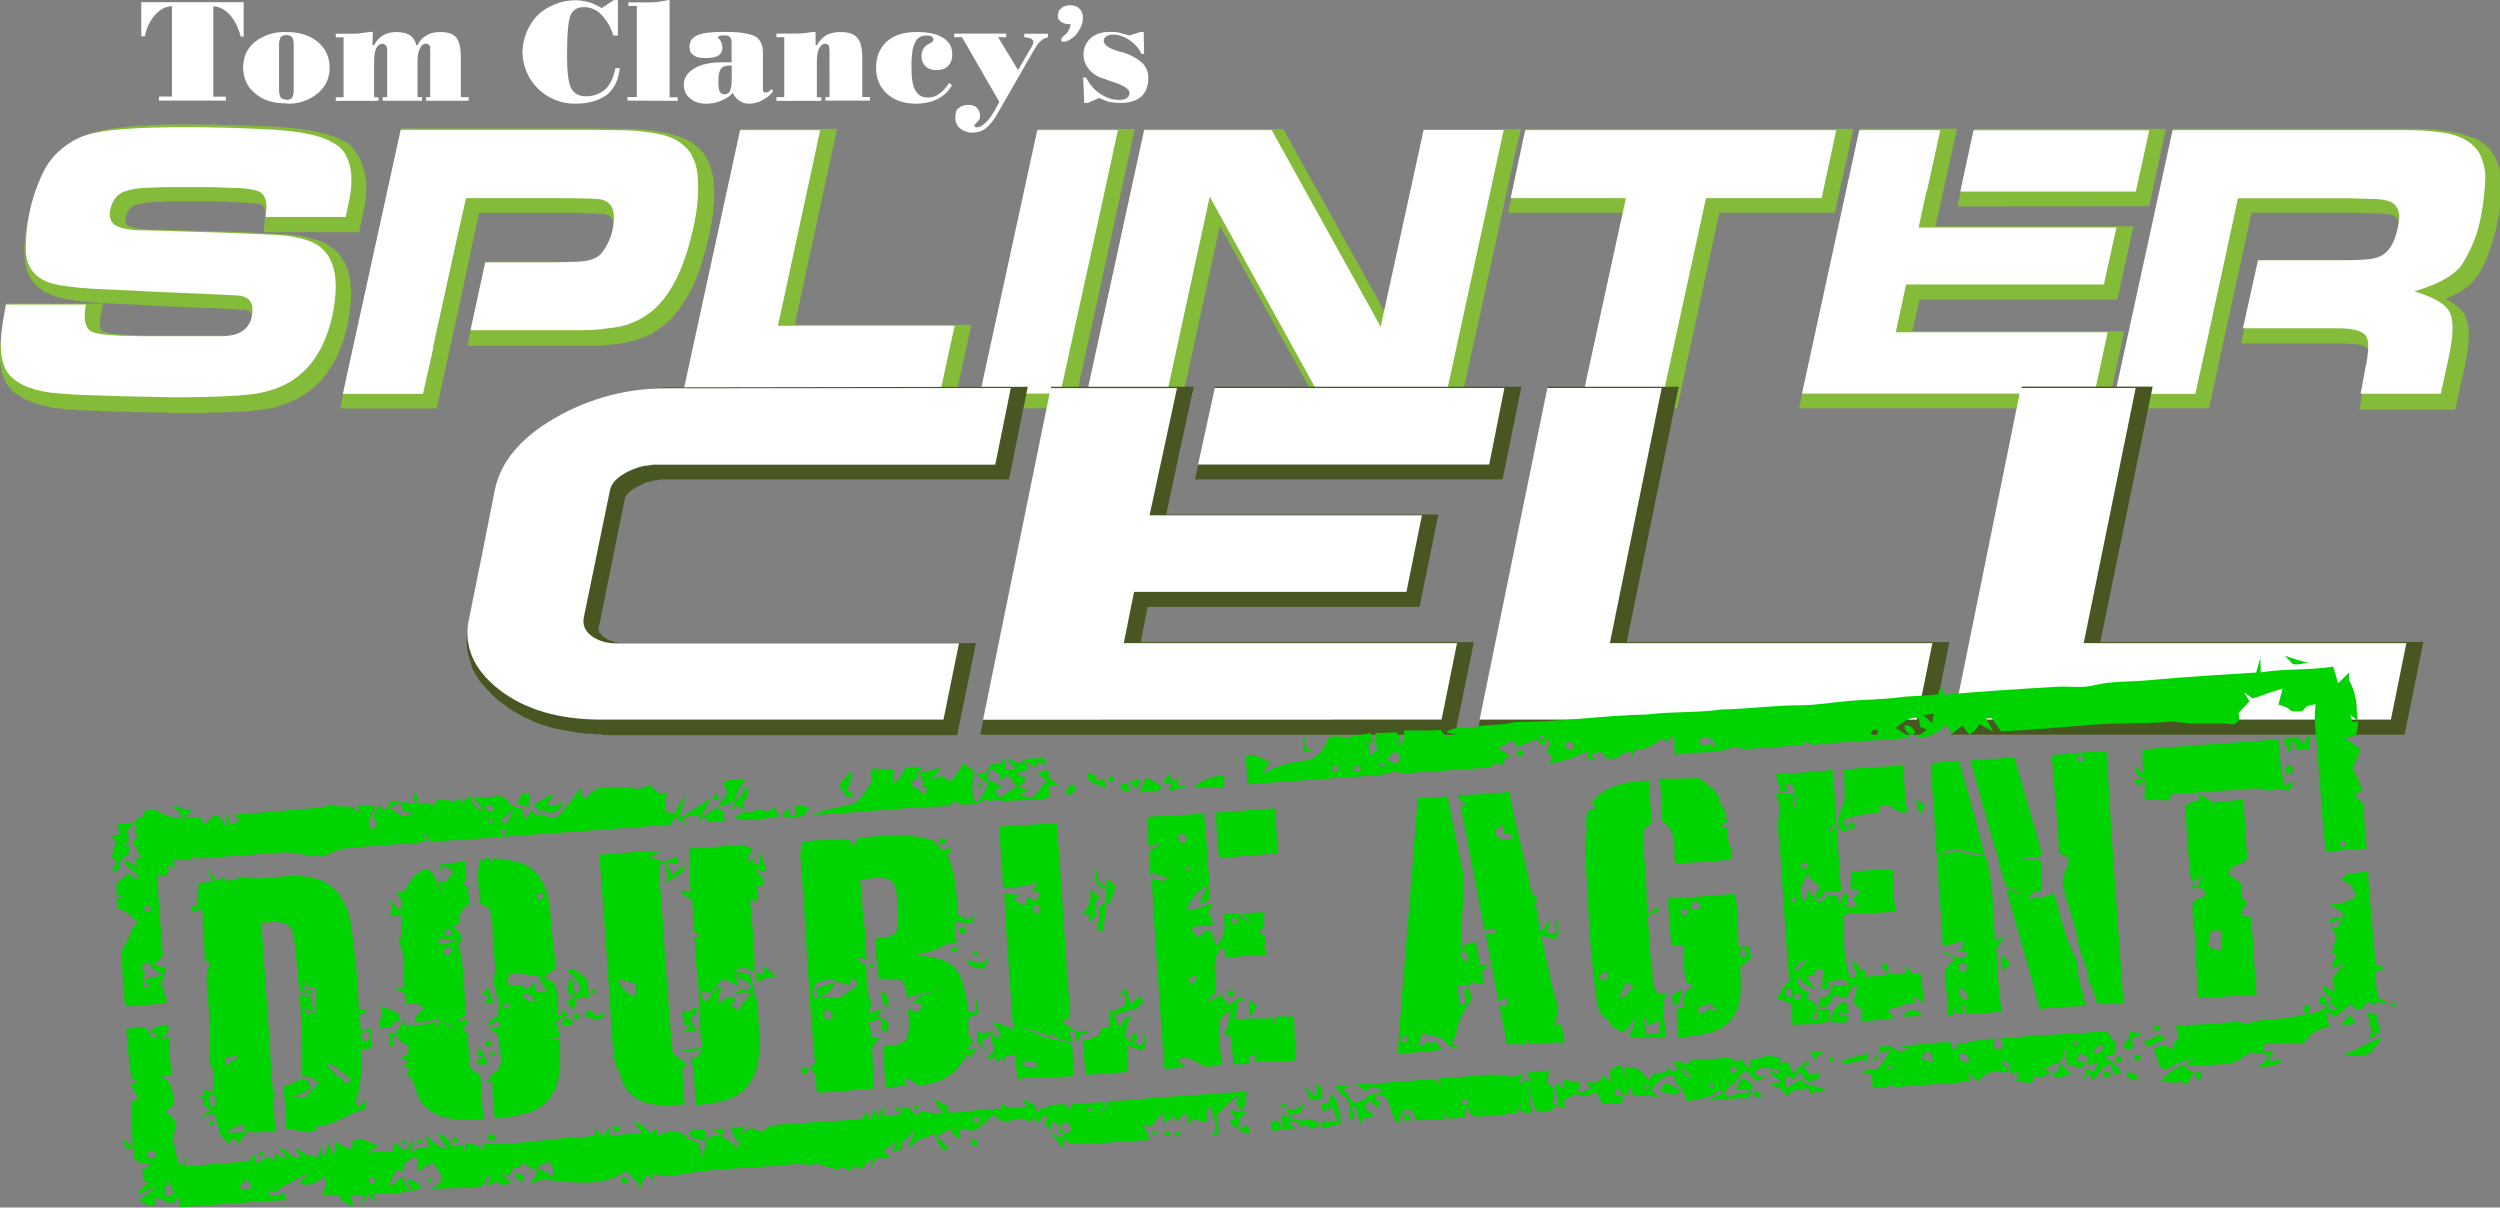 <?xml version="1.0" encoding="utf-8"?>
<!-- Generator: Adobe Illustrator 22.1.0, SVG Export Plug-In . SVG Version: 6.00 Build 0)  -->
<svg version="1.1" id="Layer_1" xmlns="http://www.w3.org/2000/svg" xmlns:xlink="http://www.w3.org/1999/xlink" x="0px" y="0px"
	 viewBox="0 0 1794.4 866.7" style="enable-background:new 0 0 1794.4 866.7;" xml:space="preserve">
<rect x="0" y="0" width="1794.4" height="866.7" fill="#808080" stroke="none"/>
<style type="text/css">
	.st0{fill:#FFFFFF;}
	.st1{fill:#84BB39;}
	.st2{fill:#485621;}
	.st3{fill:#00D400;}
</style>
<path class="st0" d="M205.7,71.7c1.4,0.1,2.8-0.5,3.8-1.4c0.9-1.3,1.3-3,1.3-5.2V31.6c0-2.1-0.4-3.9-1.3-5.1
	c-1.1-0.9-2.5-1.4-3.9-1.3c-1.5-0.1-2.9,0.4-4,1.3c-0.8,1.6-1.3,3.3-1.3,5.1v33.2c0,2.3,0.6,4.1,1.3,5.3c0.9,0.9,2.1,1.4,4.1,1.4
	L205.7,71.7z M205.7,74.2c-9.5,0-17.1-2.2-22.7-7.3c-4.7-3.7-7.7-9.2-8.2-15.2c-0.3-1.2-0.3-2.1-0.3-3.2c0-1.2,0-2.1,0.3-3.2
	c0.5-6.1,3.2-11.1,8.2-15.3c6.5-5,14.5-7.4,22.7-7c9.1,0,16.7,2.3,22.3,7s8.6,10.9,8.6,18.5c0.2,7.2-3,14-8.6,18.5
	c-6.2,5.2-14.2,7.8-22.3,7.4V74.2z M268.6,32.4c1.3-3,3.5-5.3,6.5-7.1c2.9-1.7,6.1-2.3,9.8-2.3c3.9,0,6.9,0.9,9.5,2.3
	c2.3,1.7,3.9,4.3,4.4,7.1h0.9c1.4-3,3.5-5.3,6.5-7.1c2.9-1.7,6.1-2.3,10-2.3c5.2,0,9.1,1.2,11.4,4.1c2.1,2.6,3.2,7.6,3.2,14.6v28
	h5.6v2.6h-30.6v-2.6h3v-33c0-1.8,0-3.2-0.5-4.1c-0.6-0.6-1.6-1.3-2.5-1.3c-1.9,0-3.5,1.3-4.3,3.4c-1.3,2.1-1.8,5.2-1.8,9.3v25.7h3.2
	v2.6h-28.2v-2.6h3.2V36.8c0.1-1.4-0.1-2.9-0.8-4.1c-0.6-0.6-1.6-1.3-2.5-1.3c-1.9,0-3.5,1.3-4.7,3.4c-0.9,2.1-1.4,5.2-1.4,9.3v25.7
	h3.2v2.6H241v-2.6h5.6V26.8H241v-2.6h11.4c2.3,0,4.7,0,6.7-0.4l6.7-0.9h1.8l-0.3,9.5H268.6z M777.2,55.7h2.3
	c2.6,4.8,5.8,8.9,10.4,11.7c4.3,2.9,8.7,4.3,13.1,4.3c2.3,0,4.4-0.3,5.6-1.2c1.6-1.2,2.1-2.3,2.1-3.9c0-2.9-4.9-5.8-14.6-8.7
	l-3.2-1.3c-4.3-0.9-8.2-3.3-11.1-6.6c-2.6-3-4.1-6.9-4.1-10.9c0-4.8,1.8-8.6,5.2-11.8c3.6-3,8-4.4,13.3-4.4c2.3,0,4.7,0,7,0.5
	l7.4,2.1l8.2-2.6h2.1l0.3,15.8h-1.9c-1.9-4.1-5-7.5-8.8-10c-3.4-2.5-7.6-3.8-11.8-3.9c-1.6,0-3.2,0.5-4.7,1.3
	c-1.1,0.7-1.8,1.9-1.8,3.2c0,3,3.9,5.6,11.1,7.6c0.4,0.2,0.8,0.3,1.3,0.3c5.5,1.4,10.5,4,14.9,7.6c3.2,3,4.7,6.7,4.7,11.4
	c0,5.7-1.8,10.1-5.2,13.3c-3.6,2.9-8.3,4.4-14.8,4.4c-2.6,0-5.2-0.4-7.6-0.6c-2.3-0.5-4.7-1.8-7.6-3l-8.2,3.6h-2.6l-0.6-15.3l-0.3-3
	h0.3V55.7z M777.2,10.9v3.6l-0.3,1.3c0,1.2-0.6,1.9-0.9,3.1c-0.6,1.3-0.9,2.1-1.8,3.2c-0.5,0.9-1.2,2.1-2.1,3
	c-0.8,0.9-1.7,1.8-2.6,2.3c-0.9,0.6-1.8,1.3-3,1.8c-0.5,0.3-0.8,0.5-1.4,0.5c-0.5,0.3-1.3,0.3-1.4,0.3c-0.6,0-1.3,0-1.6-0.3
	c-0.3-0.3-0.3-0.5-0.3-1.2v-0.5l0.3-0.9c0.4,0,0.4-0.3,0.6-0.6c0.3,0,0.3-0.3,0.5-0.5l2.1-1.8c0.6-0.9,1.3-1.4,1.6-2.3l1.2-2.3
	l0.3-2.3c-1.4,0-3,0-4.1-0.4c-1.2-0.3-2.1-0.8-2.9-1.2l-1.6-1.9c-0.5-0.9-0.5-1.8-0.5-2.6c0-0.6,0-1.3,0.3-1.9
	c0-0.5,0.3-1.2,0.5-1.7c0.4-0.6,0.9-0.9,1.3-1.4c0.5-0.6,1.2-0.9,1.7-1.3l2.1-0.8c0.9,0,1.4-0.4,2.3-0.4c1.8,0,3.2,0.4,4.4,0.6
	c1.2,0.5,2.3,1.2,3,2.1c0.8,0.7,1.4,1.6,1.7,2.6C776.5,9,777.2,10.9,777.2,10.9z M520.3,67.6c1.6,0.1,3.1-0.8,3.6-2.3
	c0.8-1.8,1.3-4.1,1.3-7.8V47h-1.3c-1.6,0-2.5,0.3-3.6,0.5c-1.2,0.4-2.3,0.9-2.9,2.1c-1.3,1.6-1.8,4.8-1.8,9.5c0,3,0.3,4.9,0.9,6.5
	c0.7,1.3,2,2.1,3.5,2.1C520,67.6,520.3,67.6,520.3,67.6z M520.3,44.7h4.8V29.8c0-1.4-0.4-2.6-1.6-3.5c-0.5-0.5-1.7-0.9-3.2-0.9h-1.2
	c-0.8,0-1.7,0-2.6,0.4c-0.9,0.3-1.3,0.8-1.3,1.2c0,0,0.4,0.5,1,0.9c1.5,1.7,2.3,3.8,2.3,6.1c0.2,2.4-1,4.7-3,6
	c-2.1,1.2-5.2,1.7-9.1,1.7s-6.7-0.5-8.6-2.1c-2.1-1.4-2.9-3.2-2.9-6.1c0-3.9,1.9-6.5,5.8-8.3c3.9-1.7,10.4-2.3,19-2.3h0.3
	c6.9,0,11.8,0.3,15.5,1.2c3.9,0.6,6.9,1.8,8.6,3.5c1.1,1.2,2,2.6,2.6,4.1c0.6,1.4,0.9,3.9,0.9,7v24.6c0,1,0,1.9,0.4,2.5
	c0.3,0.3,0.9,0.6,1.7,0.6c0.9,0,1.6-0.4,2.1-0.6c0.9-0.5,1.3-1.2,1.8-1.8l1.4,1.3c-1.7,2.6-4.4,4.9-7.6,6.5
	c-2.9,1.7-6.3,2.6-9.7,2.6c-2.5,0.1-4.9-0.7-7-2.1c-2.1-1.4-3.7-3.3-4.7-5.6c-1.7,1.8-3.7,3.3-5.8,4.4l-2.6,1.2
	c-3.5,1.5-7.2,2.2-11,2.1c-4.7,0-8.4-1.3-11.4-3.9c-2.9-2.3-4.5-5.9-4.4-9.6c0-5.1,2.6-8.8,7.6-11.8c4.9-3,11.7-4.4,20.6-4.4h1
	L520.3,44.7z M557.3,72.3v-2.6h5.6v-43h-5.6v-2.6h13.2c2.1,0,4.4,0,6.7-0.3l6.5-0.9h1.7v9.5h0.9c1.8-3,3.9-5.3,6.7-7.1
	c3-1.7,6.5-2.3,10.6-2.3c5.2,0,9.3,1.2,11.7,4.1c2.5,2.6,3.6,7.6,3.6,14.6v27.9h5.6v2.6h-32v-2.6h2.9V36.7c0-1.7-0.3-3.2-0.5-4
	c-0.7-0.8-1.6-1.2-2.6-1.3c-1.8,0-3.2,1.3-4.4,3.4c-0.9,2.1-1.6,5.2-1.6,9.3v25.7h3.2v2.6h-32.4H557.3z M681.2,59.6l2.1,1.6
	c-2.3,4.1-5.8,7.5-10,9.7c-4.4,2.3-9.7,3.5-15.8,3.5c-8.6,0-15.5-2.3-20.9-7.1c-5.3-4.9-7.8-11.1-7.8-18.8c0-7.9,2.7-14.1,7.8-18.8
	c5.2-4.7,12.3-6.7,21.4-6.7c8.2,0,14.4,1.2,18.8,4.1c4.7,2.9,6.7,6.7,6.7,12c0,3.5-0.9,6.1-3,8.2c-1.9,2.1-4.9,3-8.4,3
	c-2.8,0.2-5.6-0.8-7.8-2.6c-1.9-2-2.9-4.6-2.9-7.4c0-2.1,0.6-3.9,1.3-5.1c0.5-1.2,1.7-2.3,3.1-3.2l1.6-0.8c1.7-0.9,2.6-1.8,2.6-3
	c0-0.9-0.6-1.4-1.4-2.1c-0.9-0.6-2.3-0.6-3.9-0.6c-3.5,0-6.5,1.6-7.9,5.1c-1.8,3.2-2.6,8.8-2.6,16.2c0,9.1,0.8,14.9,2.9,18.1
	c1.8,3.6,4.8,5.1,9.1,5.1c2.8,0,5.5-0.9,7.8-2.6C676.5,65.8,678.8,63.2,681.2,59.6z M717.3,73.2l-26.8-46.5h-5.6v-2.6h37.3v2.6h-5.8
	l14.3,23.6l9.8-16.8l0.8-1.7c0.4-0.6,0.4-0.9,0.4-1.4c0-1.1-0.6-2.1-1.6-2.6c-0.8-0.6-2.6-1-4.9-1v-2.6h17v2.6
	c-3.5,0.6-6.7,3.2-9.3,8c0,0.3-0.4,0.5-0.4,0.5l-26,45.3c-3,5.6-6,9.1-8.8,11.4c-2.6,2.1-6,3.2-9.7,3.2c-3.9,0-6.7-1.3-9.1-3.2
	c-2.2-2-3.3-4.8-3.2-7.8c0-2.9,0.5-5.2,2.3-6.6c2-1.6,4.5-2.4,7-2.3c2.6,0,4.8,0.5,6.2,2.1c1.4,1.3,2.3,3.5,2.3,5.8
	c0,1.7-0.8,3.3-2.1,4.4c-1.4,1.4-2.1,2.3-2.1,2.6c0,0.4,0.4,0.6,0.6,0.9c0.3,0.3,0.5,0.3,1.2,0.3c1.7,0,3.9-0.8,6.1-3.2
	c2.5-2.1,4.4-4.9,6.5-8.4L717.3,73.2z M443.4,25.5h-3.2c-1.6-5.7-4.6-10.9-8.8-15.2c-3.2-3.3-7.7-5.2-12.3-5.2
	c-4.7,0-7.9,2.1-9.5,5.6c-1.7,3.9-2.6,13.5-2.6,28.8c0,12,0.9,20,3,23.8c1.9,3.9,5.6,5.8,10.8,5.8c5.3,0,10-1.8,13.9-5.2
	c3.5-3.6,5.8-8.7,7-15h3.2c-0.9,8.2-3.9,14.6-9.1,19c-5.6,4.1-13,6.5-22.3,6.5c-20.7,0.6-37.9-15.7-38.5-36.4c0-0.2,0-0.4,0-0.7
	c0.2-9.6,3.9-18.8,10.4-25.9c3.4-3.5,7.5-6.1,12.6-8.2c4.7-2,9.8-3,14.9-3c3.5,0,6.7,0.6,9.7,1.3c2.6,0.8,5.8,2.3,9.3,4.3l8.6-5.7h3
	V25.5z M450.4,72.2v-2.6h6.7V4.3h-6.1V1.7h14.6c2.1,0,4.4,0,6.7-0.4c2.1-0.3,4.4-0.5,6.5-1.2h1.8v69.7h5.8v2.6L450.4,72.2z
	 M162.2,72.2h-48.1v-2.9h9.3V4.4c-4.7,0.3-8.4,2.3-12,6.2c-3.5,3.9-6.1,9.1-7.5,15.5h-2.5V1.6h73.5v24.6h-2.1
	c-1.8-6.5-4.4-11.7-7.8-15.5s-7.5-6-11.9-6.2v64.9h9.1v3L162.2,72.2z"/>
<path class="st1" d="M253.5,250.3l-9.3,42.9h69.2l9.7-44c7-32.1,14-64.3,20.7-96.4h74.1l1.7,0.4h8.6l1.2,0.3h3.2l1.4,0.3l1.3,0.3
	l1,0.3l0.6,0.4l0.9,0.3l0.3,0.5l0.5,0.4l0.4,0.5l0.3,0.9l0.3,0.9l0.3,0.9v1.4l0.4,1.4l-0.4,1.8l-0.3,1.8l-0.3,2.3l-0.3,1.2l-0.4,1.2
	l-0.3,0.9l-0.3,1.2l-0.3,1.2l-0.4,0.9l-0.5,1.2l-0.3,0.9l-0.4,0.8l-0.5,0.9l-0.3,0.9l-0.6,0.9l-0.5,0.9l-0.4,0.5l-0.5,0.9l-0.6,0.6
	l-0.3,0.3l-0.3,0.5l-0.6,0.4l-0.3,0.3l-0.5,0.3l-0.6,0.6l-0.9,0.3l-0.5,0.3l-0.9,0.4l-0.9,0.3l-1.2,0.3h-0.9l-1.2,0.3h-1.2l-1.4,0.4
	h-1.4l-17.6,0.3h-53.6l-13,60.2H431l1.3-0.4h2.2l1.3-0.3h2.6l1.2-0.3h1.2l1.2-0.3h1.7l1.8-0.4l1.8-0.3l1.7-0.3l1.8-0.3l1.7-0.6
	l1.6-0.3l1.7-0.6l1.8-0.5l1.4-0.6l1.8-0.5l1.4-0.6l1.6-0.5l1.3-0.9l1.8-0.5l1.6-0.9l1.4-1.3l2.1-0.8l1.4-1.3l1.8-1.3l1.7-1.3
	l1.6-1.4l1.7-1.4l1.6-1.6l1.3-1.7l1.6-1.8l1.6-1.8l1.3-1.7l1.6-2.1l1.3-2.1l1-2.1l1.6-2.1l1.2-2.1l1.2-2.3l1.2-2.3l1.2-2.3l0.9-2.6
	l1.2-2.5l0.3-1.2l0.5-1.4l1.3-2.6l0.8-3l0.9-2.6l0.9-3l0.9-3l0.9-3.2l0.8-3l0.6-3.2l0.9-3.2l0.3-1.2v-1.2l0.3-0.8l0.3-1.3l0.4-1.2
	v-1.2l0.3-1.2l0.3-0.9v-1.2l0.3-1.2v-1.2l0.4-1.2v-0.9l0.3-1.2v-1.2l0.3-0.9v-2.3l0.3-1.2v-3.2l0.3-0.9v-9.6l-0.3-1.8V131l-0.3-1.3
	v-1.8l-0.3-1.8l-0.6-1.8l-0.3-1.3l-0.6-1.6l-0.3-1.8l-0.5-1.4l-0.9-1.6l-0.6-1.4l-0.5-1.3l-0.9-1.3l-0.9-1.6l-0.8-1.2l-1.3-1.2
	l-0.8-1.2l-1.3-1.3l-0.8-0.5l-0.3-0.3l-1.3-1.2l-1.3-0.9l-1.3-0.9l-1.4-0.8l-1.6-0.9l-1.3-0.6l-1.6-0.8l-1.6-0.6l-1.3-0.5l-1.8-0.6
	l-1.8-0.5l-1.4-0.4l-1.8-0.5l-1.4-0.4l-1.8-0.3l-1.7-0.3l-1.6-0.3l-1.7-0.4l-1.8-0.3l-1.7-0.3l-1.8-0.3h-1.8l-1.7-0.4h-2.1l-1.8-0.3
	h-3.9l-1.7-0.3l-24.1-0.3H287.9L253.5,250.3z M1585.6,293.2c7.5-35.6,15.3-71.3,23.2-106.9l7.3-33.6h74.6l16.5,0.6h3.2l1.2,0.3h2.3
	l1.2,0.3h0.9l0.8,0.4l0.6,0.3l0.6,0.3h0.5l0.3,0.3l0.3,0.4h0.6v0.3l0.3,0.3l0.3,0.3l0.4,0.6l0.3,0.3v0.6l0.3,0.5v0.6l0.3,0.5v4.4
	l-0.3,1.3l-0.3,1l-0.3,1.3l-0.4,1.7l-0.5,1.8l-0.6,1.7l-0.3,1.6l-0.6,1.3l-0.5,1.3l-0.6,1.3l-0.8,1l-0.6,0.9l-0.5,0.9l-0.6,0.5
	l-0.9,0.6l-0.5,0.6l-0.6,0.5l-0.8,0.3l-0.6,0.4l-0.3,0.3l-0.6,0.3h-0.5l-0.6,0.3h-0.5l-0.6,0.4h-0.5l-0.6,0.3h-1.4l-0.6,0.3h-4
	l-1.3,0.3h-7l-1.2,0.4h-70l-13,59.9h74.5l2.1,0.3h3.9l1.3,0.4h1.9l1.2,0.3l1.2,0.3l1.2,0.3l0.9,0.4l0.8,0.3l0.6,0.3l0.3,0.3l0.6,0.4
	l0.3,0.3v0.3l0.3,0.3v0.6l0.3,0.5v6.9l-0.3,1.4l-0.3,1.8l-0.3,1.8l-0.3,1.7l-0.4,2.1l-0.5,2.3l-4.4,24.1h68.9l5.8-27.6l0.4-1.4
	l0.5-1.4l0.3-1.6v-1.4l0.4-1.4l0.3-1.6l0.3-1.3l0.3-1.6v-1.3l0.4-1.3l0.3-1.3v-2.6l0.3-1.3V244l0.3-1.3v-4l-0.3-1.3v-2.9l-0.3-0.9
	v-0.9l-0.3-0.9l-0.4-0.8l-0.3-0.9v-0.9l-0.5-0.9l-0.6-1.7l-0.9-1.8l-1.2-1.4l-1.4-1.6l-1.4-1.3l-1.6-1.3l-1.7-1.3l-1.8-1l-1.8-1.3
	l-1.9-1h-0.4l0.9-0.4l1.4-0.5l1.3-0.6l1.2-0.5l1.2-0.9l1.2-0.5l1.2-0.6l1.2-0.5l1.2-0.6l0.9-0.9l1.2-0.5l0.9-0.9l0.8-0.5l1.3-0.9
	l0.8-0.6l0.9-0.9l0.9-0.5l0.5-0.9l0.9-0.9l0.9-0.9l0.5-0.8l0.6-0.9l0.9-0.9l0.5-0.9l0.6-0.9l0.5-0.8l0.6-0.9l0.5-0.9l0.6-0.9
	l0.3-1.2l0.6-0.9l0.5-1.2l0.6-0.8l0.5-1.3l0.3-1.2l0.6-0.8l0.6-1.3l0.3-1.2l0.5-1.2l0.4-1.2l0.5-1.4l0.3-1.3l0.6-1l0.3-1.6l0.6-1.2
	l0.3-1.2l0.3-1.4l0.6-1.4l0.3-1.3l0.3-1.3l0.3-1.6l0.6-1.4l0.3-1.6l0.3-1.4l0.3-2.1l0.4-1.8l0.5-1.9l0.3-1.8l0.4-1.8v-2.1l0.3-1.7
	l0.3-1.8l0.3-2.1v-1.8l0.3-1.7v-3.6l0.4-1.7v-6.5l-0.4-0.9v-2.1l-0.3-0.9v-0.8l-0.3-1.3l-0.3-0.8l-0.3-0.9v-0.9l-0.4-1.2l-0.3-0.9
	l-0.3-0.8l-0.6-0.9l-0.3-1.3l-0.5-1.3l-0.6-1.3l-0.5-1.2l-0.6-0.9l-0.9-1.2l-0.9-1.2l-0.5-0.9l-0.9-1.2l-0.9-0.8l-1.2-0.9l-0.8-0.9
	l-1.3-0.9l-0.8-0.9l-1.3-0.5l-1-0.9l-1.3-0.5l-1.2-0.6l-1.3-0.5l-1.3-0.6L1772,98l-1.3-0.6l-1.3-0.6l-1.4-0.3l-1.6-0.6l-1.4-0.3
	l-1.4-0.3l-1.8-0.3l-1.4-0.4l-1.8-0.3l-1.4-0.3h-1.8l-1.4-0.3h-1.4l-1.6-0.4h-1.3l-1.6-0.3h-3l-1.4-0.3h-6.2l-1.4-0.3h-176.2
	l-43.4,200.7h69.3L1585.6,293.2z M1524.7,237.7h-152l5.1-22.7h142l3.9-17.9l7.6-34.7h-142.1l3.2-14.3l12.3-55.7h-69.6l-24.4,111.7
	l-19.4,89h221.4L1524.7,237.7z M1523.6,148.1h19l12-55.6H1417l-12,55.7L1523.6,148.1z M1310.8,92.5h19.4l-13.2,60.2h-82.9
	l-30.4,140.4h-69.3l30.6-140.4h-82.5l4.4-20.7l8.8-39.5H1310.8z M1086.8,113.4l4.8-20.7h-69.4l-28.5,130.8L921.1,92.6h-99.5
	l-43.7,200.5h69.2l28.5-131l72.5,131h99.5L1086.8,113.4z M814.5,92.6h-69.3l-43.8,200.5h69.3L814.5,92.6z M499.7,238.6l31.9-146.1
	h69.2l-30.4,140.7h126.8l-13.2,60.1H488L499.7,238.6z M253.5,107.3h0.3l0.9,1.2l0.9,1.2l0.9,1.2l0.9,1.3l0.8,1.3l0.6,1.3l0.5,1.3
	l0.6,1.6l0.5,1.4l0.6,1.6l0.3,1.4l0.3,1.4l0.6,1.8v1.4l0.3,1.8l0.3,1.8v8.8l-0.3,2.1l-0.3,1.7v2.1l-0.3,2.1l-0.6,2.1l-3.5,17.4
	h-68.4l0.9-13v-2.3l-0.3-0.6v-0.5l-0.3-0.4V149l-0.4-0.3l-0.3-0.4v-0.3H189l-0.3-0.3l-0.4-0.3l-0.3-0.4h-0.5l-0.4-0.3h-0.5l-0.3-0.3
	h-1.3l-0.5-0.3h-1.8l-1.3-0.4h-3.1l-1.4-0.3h-4.4l-15.3-0.9h-33.4l-15,0.6h-1.4l-0.6,0.3h-2.1l-0.8,0.3h-1.3l-0.5,0.3h-1.3l-0.5,0.4
	h-0.5l-0.6,0.3h-0.6l-0.9,0.3l-0.9,0.3l-0.5,0.4l-0.9,0.3l-0.6,0.3l-0.5,0.6l-0.3,0.3l-0.6,0.5l-0.5,0.6l-0.4,0.5l-0.3,0.6l-0.5,0.5
	l-0.4,0.9l-0.3,0.9l-0.3,0.9l-0.3,1.2l-0.4,0.9v3.2l0.4,0.3v0.3l0.3,0.3l0.3,0.3l0.3,0.4l0.4,0.3l0.5,0.3l0.9,0.3l0.9,0.4l0.8,0.3
	l0.6,0.3h1.2l0.5,0.3h0.9l0.6,0.4h1.9l0.9,0.3h3.9l0.5,0.3l15,0.3l52.9,1.6l30.4,1.4h1.8l1.7,0.3h1.8l1.4,0.4l1.8,0.3h1.4l1.8,0.3
	l1.4,0.3l1.4,0.4l1.6,0.3l1.7,0.5l1.6,0.4l1.4,0.3l1.4,0.5l1.6,0.4l1.3,0.5l1.9,0.6l1.7,0.8l1.8,0.9l1.7,1.3l1.6,1l1.7,1.3l1.3,1.2
	l1.3,1.3l1.3,1.4l1.2,1.8l1.2,1.4l0.9,1.8l1.2,1.7l0.5,1.8l0.9,1.8l0.6,1.9l0.5,2.1l0.3,2.1l0.6,2.1l0.3,2.1v2.3l0.3,2.3v7.1
	l-0.3,2.6l-0.3,2.3l-0.3,2.6l-0.4,3l-0.5,2.6l-0.3,3l-0.6,2.6l-0.9,3.4l-0.8,3.2l-0.9,3.2l-0.9,2.9l-1.3,3l-1,2.6l-1.3,3l-1.3,2.6
	l-1.3,2.5l-1.4,2.6l-1.8,2.3l-1.4,2.5l-1.8,2.3l-1.7,2.1l-1.8,1.9l-2.1,2.1l-1.9,1.8l-2.1,1.8l-2.3,1.7l-2.1,1.6l-2.3,1.3l-2.5,1.6
	l-2.6,1.3l-2.3,1l-2.6,1.3l-2.7,0.8l-3,0.9l-2.6,0.9l-3,0.9l-2.9,0.5l-3,0.3l-3,0.6h-1.2l-0.9,0.3h-2.1l-1.2,0.3h-1.2l-0.9,0.4h-3.5
	l-0.9,0.3h-6.7l-1.4,0.3h-5.8l-1.3,0.3H150l-1.2,0.3h-27.1l-1.6-0.3h-14l-1.8-0.3H94.1l-1.9-0.3H83l-2.5-0.3h-7.3l-2.6-0.4h-7.3
	l-1.4-0.3h-5.6l-1.3-0.3h-2.6l-1.2-0.3h-3.9l-0.8-0.4H45l-1.3-0.3h-1.6l-1.8-0.3h-1.4l-1.4-0.3l-1.6-0.4l-1.4-0.3l-1.3-0.3l-1.3-0.3
	l-1.6-0.3l-1.2-0.4l-1.4-0.5l-1.3-0.3l-1.3-0.4l-1.3-0.5l-1.2-0.3l-1.2-0.6l-1.2-0.6l-1.2-0.5l-1.2-0.3l-0.9-0.6l-1.2-0.5l-0.9-0.9
	l-1.2-0.6l-0.8-0.5l-0.9-0.9l-1.3-0.5l-0.8-0.9l-0.9-0.6l-0.5-0.9l-0.9-0.8l-0.9-1l-0.6-0.9l-0.8-0.9l-0.6-0.8l-0.5-1.3l-0.6-0.8
	l-0.3-1.3l-0.6-1l-0.3-0.9l-0.5-1.3l-0.4-1l-0.3-1.3L1,264.6l-0.3-1.3l-0.4-1.2v-1.4l-0.3-1.3v-1.3L0,256.5v-7.4l0.3-1.4v-1.8
	l0.3-1.4v-1.8l0.4-1.3l0.3-1.9v-1.7l0.3-1.8l3.2-18.1H74l-1.8,8.4l-0.3,1.8v1.4l-0.3,1.3v2.3l0.3,1.2v0.5l0.3,0.9v0.5l0.3,0.4
	l0.4,0.5v0.3h0.3l0.3,0.4l0.3,0.3H74l0.3,0.3h0.9l0.5,0.3l0.9,0.3h1.3l1,0.4h1.3l1,0.3h1.6l1.7,0.3h1.8l1.7,0.3h3.9l16.1,0.6H167
	l1.8-0.3l1.7-0.4l1.4-0.3l1.3-0.3l1.2-0.6l0.8-0.5l0.9-0.6l0.9-0.5l0.9-0.6l0.5-0.8l0.3-0.9l0.6-0.9l0.5-0.9l0.4-1.2l0.3-1.4
	l0.3-1.3v-3.1l-0.3-0.5V225l-0.3-0.3l-0.4-0.3v-0.3l-0.3-0.4l-0.5-0.3l-0.4-0.3h-0.5l-0.9-0.3l-0.9-0.4h-3.1l-0.9-0.3h-3.2l-2.1-0.3
	h-1.6l-11.4-0.6l-34.6-1.3l-16.5-1l-28.8-1.3h-1.8l-2.1-0.4h-3.9l-1.7-0.3h-1.7l-1.8-0.4h-1.8l-1.3-0.3l-1.9-0.3h-1.3l-1.8-0.3
	l-1.6-0.4h-1.4l-1.4-0.3l-1.6-0.3l-2.9-0.6l-3.2-0.8l-2.6-0.9l-3.1-1.3l-2.3-1l-2.6-1.6l-2.1-1.7l-2.1-1.8l-2.1-2.1l-1.4-2.1
	l-1.4-2.3l-1.3-2.6l-0.8-2.3l-0.6-3l-0.5-2.6l-0.3-3v-3l-0.4-1.8v-3.1l0.4-1.6v-3.2l0.3-1.7v-1.8l0.3-1.4l0.3-1.8l0.4-1.7l0.3-1.8
	l0.3-1.4l0.3-1.8l0.6-1.4l0.3-1.6l0.3-1.3l0.4-1.6l0.3-1.6l0.5-1.3l0.3-1.3l0.4-1.4l0.3-1.3l0.3-1.3l0.6-1.3l0.3-1.2l0.3-1.4
	l0.6-1.3l0.3-1l0.3-1.3l0.6-1l0.3-0.9l0.3-1.3l0.6-1l0.3-0.9l0.3-1.3l0.6-0.8l0.3-0.9l0.5-0.9l0.4-1.2l0.5-0.9l0.3-0.8l0.6-0.9
	l0.5-0.6l0.4-0.8l0.5-0.9l1.4-2.3l1.8-2.5l1.4-2.1l1.8-2.3l2.1-1.7l1.7-2.1l2.1-1.8l2.1-1.7l2.1-1.6l2.1-1.3l2.3-1.6l2.1-1.6
	l2.3-1.2l2.3-0.8l2.6-0.9l2.5-0.9l1.4-0.6l1.2-0.3l1.4-0.3l1.6-0.3l1.3-0.4l1.8-0.5l1.6-0.3l1.7-0.4H79l2.1-0.3l1.7-0.3l2.1-0.3
	l2.1-0.3H89l2.3-0.4l2.1-0.3h2.3l2.3-0.3h2.6l2.5-0.3h2.6l2.6-0.4h5.7l2.6-0.3h39.8l1.8,0.3h11.7l1.8,0.4h8.2l1.8,0.3h6.5l1.7,0.3
	h5.3l2.3,0.3h2.3l2.1,0.4h2.3l2.1,0.3h2.1l2.1,0.3l1.8,0.3h1.9l2.1,0.3l1.8,0.4l1.7,0.3l1.8,0.3l1.8,0.3l1.7,0.4l1.6,0.3l1.7,0.3
	l1.6,0.3l1.3,0.4l1.6,0.5l1.4,0.3l1.6,0.4l1.4,0.5l1.2,0.3l1.4,0.6l1.3,0.5l1,0.4l1.3,0.5l1.2,0.6l1.2,0.5l0.9,0.6l1.3,0.5l1.3,0.9
	l1.2,0.9l1.2,0.8l1.2,1.3L253.5,107.3z"/>
<path class="st0" d="M249.1,268.8l-3,13.9h57.5l7.4-32.9h-0.3L328,171l6.5-28.8h69c10.8,0,19,0.3,24.4,0.5
	c10.8,0.6,14.6,7.6,12,20.9c-1.1,6.4-3.8,12.5-7.8,17.6c-2.9,4.1-8.7,6.2-17.2,6.7l-17.9,0.4h-48.7l-10.6,48.7h79.9
	c6.5,0,12.3-0.3,18.4-1.3c9.1-0.8,17.4-3.1,24.4-7.3c15.9-8.6,27.6-27.2,35.2-56.4c0.6-3,1.6-6,2.1-8.8c2.6-11.8,3.9-22.9,3.2-33.6
	c0-7.9-2.1-14.3-5.2-19.7c-4.5-6.5-11.3-10.9-20.3-13.2c-8.9-1.9-17.9-3-26.9-3.2l-23.8-0.3H287.6L249.1,268.8z M1518.6,280.5
	l40.8-187.1h167c7.9,0,15.5,0.3,23.3,1.3c16.8,1.7,27.7,8.2,31.6,19c1.7,4.7,2.6,9.1,2.6,13.2c-0.3,9.6-1.3,19.1-3.2,28.5
	c-2.3,12.6-7.1,24.6-14.1,35.2c-5.8,7.6-17.2,13.7-33.7,18.5c14.9,4.4,23.4,9.7,25.9,16.1c2.6,6.5,1.9,17.6-1.8,34.1l-5.1,23.3
	h-57.5l3.2-17.6c2.6-11.8,3-19.7,0.9-23.3c-2.1-4-9.1-6.1-21.1-6.1h-67.5l10.8-48.8h56.7c5.6,0,11.7,0,18.1-0.3
	c5.1-0.3,9.1-0.9,12.3-2.3c6.5-2.6,10.9-9.5,13.2-20.6c1.8-7.6,1.3-13.2-2.1-16.7c-2.6-2.6-7.8-4.1-16.7-4.1l-16.7-0.5h-79.2
	l-9.6,44.6l-10.6,48.8l-10.4,47h-57.4L1518.6,280.5z M1518.6,165.4l0.6-2.1h-142.1l5.6-25.9h0.3l9.7-44h-58.2l-28.8,132.5
	l-12.3,56.6h209.9l9.5-44h-152.1l7.4-34.3h142L1518.6,165.4z M1518.6,137.5h14.4l9.7-44h-126.2l-9.5,44H1518.6z M1305.7,93.4h12.3
	l-10.5,48.8h-83l-30.6,140.4h-57.5l30.6-140.4h-82.7l10.4-48.8H1305.7z M821.2,93.4h91.6l78.2,141.1l30.8-141.2h57.5l-41.1,189.1
	h-91.9l-78-141.2l-30.8,141.6h-57.5L821.2,93.4z M791.3,144.6l11.1-51.2h-57.9l-41.1,189.1H761L791.3,144.6z M495.7,257l35.5-163.6
	h57.5l-30.3,140.4h126.8l-10.6,48.8H490.1L495.7,257z M249.1,113.2c3.5,7.3,4.1,17.2,1.8,29.5l-1.8,8.3l-0.9,4.7h-57.5l0.6-7
	c0-6.5-2.3-10.6-7.4-12c-5.3-1.3-10.7-1.9-16.2-1.8l-15.2-0.6h-33.7l-15.4,0.6c-3.9,0.1-7.7,0.7-11.4,1.8c-6.7,1.3-10.9,5.8-12.7,13
	c-1.7,7.5,0.9,12.3,8.6,14c3.9,0.9,7.9,1.6,12.7,1.6l14.9,0.3l52.6,1.7l30.4,1.3c8.8,0.5,16.5,1.9,23.4,4.3
	c17.4,6.5,22.9,24.5,16.5,54.4c-7.6,33.4-26.7,51.9-57.8,55.7c-4.9,0.6-10.9,1-16.8,1.3c-12.8,0.6-25.4,0.9-38.3,0.9
	c-14.1-0.3-34.6-0.6-62.2-1.6c-7-0.2-14.1-0.6-21.1-1.2c-16.5-1.2-28.2-5.6-35.2-13c-6.2-6.7-7.9-19.4-5.1-37.6l2.3-13.2h57.5
	c-1.9,10-0.8,16.5,3.6,19.2c2.9,1.7,10,2.6,21.1,3.2l16.5,0.3h57.1c12-0.3,19.2-5.2,20.9-14.8c1.4-8.4-1.4-13.2-8.8-14.3l-11.4-0.6
	l-11.7-0.6l-34.5-1.4l-16.5-0.9l-28.8-1.3c-8.7-0.4-17.4-1.3-26-2.6c-15.9-2.6-24.1-10.9-24.6-24.5c-0.4-20.7,4.3-41.2,13.9-59.6
	c6.6-11.2,17.1-19.7,29.5-23.8c11.9-3.9,35.8-5.6,71.5-5.6c19.2,0,37.1,0.5,54,1.3c24.6,1,41.7,3.9,51,9.6
	C243.6,104.7,247.1,108.3,249.1,113.2L249.1,113.2z"/>
<g>
	<defs>
		<path id="SVGID_1_" d="M249.1,269l-3,13.7h57.5l7.4-32.9h-0.4L328,171l6.5-28.8h68.9c10.9,0,19.2,0.3,24.4,0.5
			c10.9,0.6,14.8,7.8,12,20.9c-1.1,6.4-3.7,12.4-7.6,17.6c-2.9,4.1-8.8,6.2-17.2,6.9l-17.9,0.3h-48.8l-10.5,48.7h79.8
			c6.5,0,12.3-0.3,18.5-1.2c9.1-0.9,17.4-3.2,24.4-7.3c15.8-8.6,27.6-27.3,35.2-56.5c0.5-3,1.4-5.8,2.1-8.8
			c2.6-11.7,3.9-22.9,3.2-33.4c0-8-2.1-14.5-5.3-19.7c-4.4-6.5-11.1-10.9-20.2-13.3c-8.9-1.9-18-3-27.1-3.2l-23.7-0.3H287.6
			L249.1,269z M1518.6,280.6l40.8-187.1h167c7.8,0,15.5,0.3,23.2,1.2c17,1.7,27.9,8.2,31.6,19c1.8,4.7,2.6,9.1,2.6,13.2
			c-0.2,9.6-1.3,19.1-3.1,28.5c-2.3,12.6-7.1,24.6-14.1,35.2c-5.8,7.8-17.4,13.9-33.7,18.5c14.9,4.4,23.3,9.7,25.8,16.2
			c2.6,6.5,2.1,17.6-1.8,34.1l-4.9,23.2h-57.5l3.2-17.6c2.6-11.7,2.9-19.7,0.8-23.3c-1.9-3.9-9.1-6.1-21.1-6.1h-67.4l10.8-48.7h56.6
			c5.6,0,11.7,0,18.1-0.3c5.2-0.4,9.2-0.9,12.4-2.5c6.5-2.6,10.9-9.3,13.2-20.5c1.7-7.8,1.2-13.2-2.1-16.8c-2.6-2.6-7.9-4-16.8-4
			l-16.6-0.6h-79.3l-9.7,44.7l-10.5,48.7l-10.4,47h-57.5L1518.6,280.6z M1518.6,165.4l0.5-2.1h-142l5.6-25.9h0.3l9.7-44h-58.2
			l-28.8,132.5l-12.3,56.7h209.9l9.3-44h-152l7.3-34.3H1510L1518.6,165.4z M1518.6,137.6h14.3l9.7-44h-126.2l-9.3,44H1518.6z
			 M1305.7,93.5h12.3l-10.5,48.7h-83.2l-30.4,140.4h-57.5l30.4-140.4h-82.4l10.4-48.7H1305.7z M821.2,93.5h91.5l78.4,140.9
			l30.8-140.9h57.5l-41.1,189.1h-92l-78-141.6l-30.8,141.6H780L821.2,93.5z M791.2,144.6l11.1-51h-57.8l-41.1,189.1H761L791.2,144.6
			z M495.7,257.2l35.5-163.6h57.5L558.1,234h127l-10.6,48.7H490.1L495.7,257.2z M249.1,113.2c3.5,7.3,4,17.2,1.7,29.7l-1.7,8.2
			l-0.9,4.7h-57.5l0.5-7c0-6.5-2.3-10.6-7.3-12c-5.3-1.3-10.7-1.9-16.2-1.8l-15.3-0.5h-33.7l-15.3,0.5c-3.9,0.1-7.7,0.7-11.4,1.8
			c-6.9,1.4-10.9,5.8-12.7,13c-1.7,7.6,0.9,12.3,8.6,14.1c3.9,0.8,7.9,1.4,12.6,1.4l15,0.3l52.5,1.8l30.6,1.2
			c8.8,0.5,16.5,2.1,23.4,4.4c17.4,6.5,22.9,24.4,16.5,54.4c-7.6,33.4-26.7,51.8-57.8,55.7c-5.1,0.6-10.9,0.9-16.8,1.3
			c-13,0.5-25.5,0.8-38.3,0.8c-14.1-0.3-34.7-0.5-62.2-1.4c-7.1-0.2-14.2-0.7-21.2-1.3c-16.5-1-28.1-5.4-35.2-12.8
			c-6.1-6.7-7.8-19.4-4.9-37.6l2.3-13.2h57.5c-2.1,10-0.9,16.5,3.5,19c3,1.8,10,2.6,21.1,3.2l16.5,0.3h57.3c12-0.3,19-5.2,20.7-14.6
			c1.6-8.6-1.3-13.2-8.7-14.4l-11.5-0.6L149,211l-34.3-1.6l-16.5-0.8l-28.8-1.6c-8.8-0.4-17.5-1.3-26.2-2.6
			c-15.8-2.6-24.1-10.9-24.6-24.4c-0.5-20.7,4.3-41.2,13.7-59.6c6.7-11.3,17.3-19.8,29.8-23.8c11.9-3.9,35.8-5.7,71.5-5.7
			c19,0,36.9,0.6,54,1.3c24.6,1.2,41.7,4,51,9.6c4.8,2.6,8.3,6.2,10.4,11.1L249.1,113.2z"/>
	</defs>
	<clipPath id="SVGID_2_">
		<use xlink:href="#SVGID_1_"  style="overflow:visible;"/>
	</clipPath>
</g>
<path class="st2" d="M703.6,527.4h340.7l13.6-66.5H818.8l4.9-25.3h195.2l13.5-66.3H837.1c6.4-30.6,12.9-61.2,19.7-91.7H754.5
	L703.6,527.4z M737.7,277.6l-13.5,66.5h-250l-0.6,0.3h-1.4l-0.6,0.3h-1.7l-0.3,0.3h-1.3l-0.8,0.4l-0.9,0.3h-0.9l-0.9,0.3l-0.9,0.3
	l-0.8,0.4l-0.9,0.3l-0.9,0.3l-0.6,0.5l-0.8,0.4l-0.9,0.3l-0.9,0.6l-0.9,0.3l-0.9,0.5l-0.8,0.6l-0.6,0.3l-0.9,0.6l-0.8,0.5l-0.6,0.6
	l-0.5,0.5l-0.6,0.3l-0.6,0.6l-0.3,0.5l-0.3,0.4l-0.6,0.5l-0.3,0.4l-0.3,0.5v0.3l-0.3,0.6l-0.4,0.3v0.9l-18.4,91.1l-0.4,0.9v2.3
	l0.4,0.3v0.6l0.3,0.3l0.3,0.6l0.3,0.3l0.4,0.6l0.5,0.3l0.3,0.6l0.6,0.5l0.5,0.4l0.9,0.5l0.6,0.6l0.5,0.3l0.9,0.5l0.9,0.4l0.8,0.3
	l0.6,0.3l1.2,0.3l0.9,0.3l0.9,0.4l0.8,0.3h1.3l0.8,0.3h256.2l-13.5,66.1H433.6L431,527h-3l-3-0.3h-2.6l-2.6-0.3l-2.7-0.3l-2.6-0.4
	l-2.6-0.3l-2.7-0.5l-2.6-0.4l-2.7-0.5l-2.3-0.6L399,523l-2.5-0.6l-2.3-0.5l-2.3-0.9l-2.3-0.6l-2.3-0.8l-2.3-0.9l-2.3-0.9l-2.1-1.2
	l-2.3-0.9l-2.1-0.9l-2.1-1.2l-2.1-1.2l-2.1-1.2l-2.1-1.2l-1.9-1.2l-1.8-1.4l-2.1-1.6l-1.7-1.2l-2.1-1.3l-1.8-1.6l-1.4-1.6l-1.8-1.4
	l-1.4-1.8l-1.4-1.3l-1.6-1.6l-1.4-1.8L346,491l-1.3-1.8l-1.3-1.8l-0.8-1.3l-1.3-1.8l-0.8-1.8l-0.9-1.8l-0.9-1.7l-0.5-2.1l-0.6-1.8
	l-0.5-1.7l-0.6-2.1l-0.5-1.8l-0.4-2.1l-0.3-1.7l-0.3-2.1v-7.9l0.3-2.1l0.3-2.1l0.4-2.1l0.3-2.1l0.3-1.7l0.3-1.8l0.6-1.8l0.3-1.7
	l0.3-1.8l0.3-1.4l0.4-1.8l0.3-1.8l0.6-1.3l0.3-1.6l0.3-1.8l0.3-1.4l0.3-1.4l0.4-1.6l0.3-1.4l0.3-1.4l0.3-1.6l0.4-1.4l0.3-1.4
	l0.3-1.3l0.3-1.3l0.4-1.3l0.3-1.4v-1.3l0.3-1l0.3-1.6l0.4-1.2l0.3-1.2l0.3-1.2v-0.9l0.3-1.2l0.4-1.2l0.3-2.1l0.5-1.8l0.4-1.9
	l0.3-1.8l0.5-2.1l0.3-1.8l0.4-1.7l0.3-2.1l0.5-1.8l0.4-1.7l0.3-1.8l0.3-1.7l0.6-1.8l0.3-1.8l0.3-1.7l0.3-1.8l0.4-1.4l0.3-1.8
	l0.5-1.4V366l0.4-1.3l0.3-1.3l0.3-1.2l0.3-0.9v-1.2l0.4-0.8l0.3-0.6v-1.4l0.3-0.6v-0.9l0.6-2.1l0.5-1.9l0.6-1.8l0.5-2.1l0.6-2.1
	l0.8-2.1l0.9-1.7l0.9-2.1l0.9-2.1l1.2-1.7l1.2-1.8l1.2-2.1l1.3-1.8l1-1.7l1.4-1.8l1.6-1.8l1.4-1.7l1.4-1.8l1.6-1.4l1.7-1.8l1.8-1.7
	l1.8-1.6l1.7-1.4l1.8-1.8l2.1-1.4l2.1-1.4l1.9-1.6l2.1-1.3l2.1-1.6l2.3-1.6l2.3-1.3l2.3-1.6l2.5-1.4l2.3-1.3l2.3-1.2l2.6-1.3
	l2.3-1.3l2.6-1.3l2.5-0.8l2.6-1.2l2.3-0.9l2.6-1.2l2.7-0.9l2.3-0.8l2.6-0.9l2.7-0.9l2.6-0.5l2.7-0.9l2.6-0.6l2.6-0.5l2.7-0.6
	l2.6-0.5l3-0.4l2.6-0.5l2.7-0.3l3-0.6l2.6-0.3l3-0.3l2.6-0.4h3l3-0.3h8.4L737.7,277.6z M1111,277.6h93.9l-37.3,183.3h231.6
	l-13.5,66.5h-325.6L1111,277.6z M1078.5,344.1l13.5-66.5H872.1l-14.4,66.5H1078.5z M1400.4,527.3l50.8-249.8h93.9l-37.6,183.3h231.9
	l-13.5,66.5H1400.4z"/>
<path class="st0" d="M1034.7,516.5l11.1-54.9H806.6l7.4-36.8h195.5l11.1-54.9H825.1l19.7-91.3h-90.7l-48.5,238L1034.7,516.5z
	 M725.5,278.5l-10,49.4l-1.2,5.6H468.8c-1.3,0.3-2.3,0.3-3.2,0.6l-3.5,0.3c-5.3,1.3-10.6,3.2-15.5,6.5c-5.1,3.2-8,7-8.8,11.1
	L419,443.3c-0.9,5.1,0.8,9.5,5.6,13.2c4.9,3.5,10.8,5.3,18.1,5.3h245.6l-11.1,54.7H431.5c-29.9,0-54.4-7-73.1-21.4
	c-14.4-11.3-22-23.8-22.9-38.6v-4.7c0.3-2.6,0.6-5.6,1.3-8.2c3.8-19.4,7-34.7,9.3-46.1l5.8-29.4l3.2-16.2
	c4.1-20.3,18.5-37.6,43.1-51.8c24.8-14.4,53-21.8,81.6-21.4L725.5,278.5z M1110.6,278.5h82.1l-37.2,183.1h231.5l-11.1,54.9H1062
	L1110.6,278.5z M1079.8,278.5H871.9l-12,54.9h209L1079.8,278.5z M1402.1,516.5l48.3-238h82.5l-37.3,183.1h231.6l-11.1,54.9H1402.1z"
	/>
<g>
	<path class="st3" d="M1622,473.6l-2.6,9.1c-25.3,1.7-50.5,3-75.5,5.4c-13.3,1.4-27.1,0.5-40.2,3.6c-9.5,2.6-19,0.5-28.5,1.3
		c-26.8,1.6-53.6,3.2-80.3,5.7l-1-5.6c-1.3,1.6-2.2,3.4-3,5.2c-8.8,1.4-17.7,0.9-26.7,2.1c-12.4,1.7-25,1.6-37.4,2.7
		c-11.7,1-23.1,3.1-34.7,3.1c-18.8,0-37.4,2.7-56.2,3c-17.6,2.6-35.5,1.3-53.1,3.6c-31.9,0.6-63.5,5.6-95.5,5.4
		c-9.3,2.6-19.2,1.7-28.5,3.5c-6.9,1.3-15-0.8-20.7,3.9l6.5,1.7l-6.7,1.3l-3.9-4.7c-8.8,0.8-17.6,0.3-26.3,0.4l0.1,7.3l-5.6,4.1
		l2.9-5.8l-2.6-4.3l-15.4,0.6c0,3.9-0.3,8,1.8,11.5l-5.4,4.3l-1.6-9.6l4.1,1.3l-2.3-7.5l-13.5,2.2v1.3c-5.3-1-10.6-1.3-15.9-1
		l-5.7,10.6l-7.5,6c-12.2,1.3-24.2,3.9-35,10.1l4.9-8.4c-5.4-2.6-10.9-6.5-17.2-4.7c0.9,6.9,1.3,13.9,1.3,20.7
		c31.5-2.6,62.8-4.4,94.3-6.6c4.1-0.4,8.3-1.8,12.4-2.7c2.5,0.9,5.2,1.6,7.8,1.2c20-1.4,39.8-2.5,59.6-4.1c3.2-2.2,8.2-5.6,10.4,0.5
		c-0.3-2.1-0.1-4.3,0.1-6.5l4.4-2.1c-3.1-1.7-6-3.7-8.6-6.1c3.6-1.4,7.3-3,10.2-5.7l3.6,5.4c4.3-2.1,8.7-4,13.2-5.6l5.7,5.1l1.9-5.8
		c3.9,3.1,1.9,6.6-0.4,9.8l4.5,2.6l-1.8,5.6c9.7-1.5,19-4.6,27.6-9.2l-0.4,5.7l6,1l-3.4-3.1c3.4-3.2,9.5-4.3,10,1.9l6.7,0.3
		c3.5-2.2,7.3-4.3,11-6.1l2.5,6.5l0.6-6.5c7.3-0.5,14.5-2.9,19.3-8.7c3.6,3.8,6.5,1.2,9.1-2.5c0.3,4.8,0.5,9.7,0.5,14.5
		c13.9-3.2,29.1,0.5,42.4-6c3.4,0.9,6.9,2.1,10.6,1.7l38.7-2.6l2.9-3.2l3.9,3.1c23.6-3,47.4-3,71.1-5.4l-10.9-6.9
		c4.3-2.9,8.4-7.5,14-7.3c4-0.4,2.9,4,3.5,6.6l5.1,1.8l-7.5,5.4c8.6,1.3,15.3-3.5,21.4-8.8l4,6.7l7.3-6.1l5.1,6.5
		c3.2-1.9,5.8-4.4,7.3-7.8c3,2.1,6.1,3.9,9.6,5.1c-1.5-3-3.1-6.1-4.8-9.1h4l6.5,9.3c18.9-0.4,37.6-2.6,56.6-3.8
		c22.4-2.6,45.1-1,67.5-3.2c14.4,3,29.1,0.3,43.5,2.2l3.6-3.1c0-1.3-0.4-3.9-0.6-5.2l2.7-2.9l5.2-5.4l-3.9-6.5l6.2,4.5
		c7.1-2.5,14.3-5.2,21.4-7.1l-2.9,11.4l5.7,1.9l1.8,1.3l1.9,1.6l7.4,0.1l1.6-1.7l2.2-2.2c2-0.5,4-0.9,6-1.3l-0.3,3.9
		c-0.8,7.4,0.3,14.6,0.9,22c2.3,26.7,3.9,53.5,6.5,80.2c9.8-1.2,19.7-1.9,29.7-2.5c-1.6-10.6-1.9-21.4-2.3-32.1l-6.9-6.1l5.8-3.5
		c-1.6-5.6-4.9-10.5-6.5-16.2c1.9-4.5,3.6-9.1,5.3-13.5l-11.8-8.3l8.7-1.2l1.6-9.3v-0.1V519v-0.3v-0.3V518h-4.4l-1.3-4.9l5.2,4.1
		c0-1.9-0.5-5.7-0.6-7.6c0-7.6-2-15.1-5.7-21.8l0.3-5.2l-8,7.8c-1.2-4-2.3-7.9-3.5-11.9c-17.2,2.7-34.8,1.3-52.1,4.1l-0.1-8.9
		L1622,473.6z M1388,512.3l-1.2,6.7l-6.3-5.7L1388,512.3L1388,512.3z M1345.9,523.7c5.4,0.4-1.3,8.6-3.1,2.3l1.9-2.2h1.3
		L1345.9,523.7z M1106.9,527.7c3.2-0.4-1.3,7.1-1.8,0.8C1105.8,527.9,1106.4,527.7,1106.9,527.7z M1224.4,529c3.9,0.3,7.5,3.8,6.1,8
		l-3.9-3.9c-1.8,4.7-8.8,0.8-6-3.1c1.1-0.7,2.4-1,3.8-0.9V529z M1126.3,532.2c2.5,0,4.5,3.9,2.1,5.7c-3.1,2.3-7-2.9-3.9-5.2
		C1125,532.3,1125.7,532.1,1126.3,532.2L1126.3,532.2z M1001.4,539.2l4.1,4.3l-3.5,5.4l-6.5-4C997.4,542.8,999.5,541,1001.4,539.2z
		 M991.4,547.5C998.7,548.8,987.3,553.4,991.4,547.5z M974.6,549.7c1.7,0,2.2,1.3,1.3,3.9c-3.5,1.3-4.7,0-3.6-3.5
		c0.7-0.2,1.5-0.4,2.2-0.4H974.6z M958.9,549.7c1.7,0,2.2,1.3,1.3,4.1c-3.4,1.2-4.7,0-3.5-3.6c0.7-0.2,1.5-0.4,2.2-0.4V549.7z
		 M1682.1,604.1c1.6,0,1.8,1,0.9,3.2c-3.1,1-4.1,0-2.9-2.9C1680.8,604.3,1681.4,604.1,1682.1,604.1z"/>
	<path class="st3" d="M1640.1,470.7l9.1,3l7.5,2.1c-3.6,0.3-7.4,1.6-11,0.8C1643.6,474.7,1641.9,472.6,1640.1,470.7z M1367,520.8
		c3-1.2,7,2.1,7.6,5.1c-2.6,4.4-8.4-1.6-7.6-5.2V520.8z M935.2,530.4l2.3-0.6c-1.8,4.4-1.6,8,4.1,8.8l-6,1.6L935.2,530.4z
		 M1537.9,538c32.4-3.1,64.9-4.5,97.3-7.5c1.3,11.1,1.3,22.7,4.8,33.4c2.5-0.9,4.8-2.2,7.1-3.2l-4.3,6.9l-7.3-1.6l-6.1,1.6
		c-9.8-3.4-20.2-0.6-30.3-0.3c-13.5,0.6-26.8,2.2-40.3,2.6l-2.6,4.7c-5.7-0.4-11.4-0.6-17.1-0.6c0.4-4.8,0.4-9.6,0.4-14.3l-4.4,4.8
		l-3.8-4.8l7.3-0.3c-3.6-2.5-7.5-4.9-5.8-10.1l5.7,6.6C1537.8,550,1537.6,544,1537.9,538L1537.9,538z M1638.9,530.3l11-1.3l3.8,6.5
		c-0.1-3.9,1.4-6.3,4.7-7.5l-0.6,9.7l-9.7,0.4c-0.4-2.9-1.3-5.7-2.9-8.2c-0.5,3.4-1,6.7-1.3,10.2c-0.4-0.1-0.9-0.2-1.3-0.3
		L1638.9,530.3L1638.9,530.3z M1090.8,543.3c-3.2-1.6-3.2-3.4,0-5.2C1094,539.7,1094,541.5,1090.8,543.3z M1472.8,542
		c13-0.9,25.9-2.6,39.1-2.9c3.6,60.4,7.8,120.7,12.3,181.1c-6.3,0.3-12.6,0.6-18.9,0.5c-1.4-5.8-3.4-11.7-6.5-16.8
		c0.1-10-6.1-18.4-7.3-28.2c-2.2-14.3-8.8-27.3-10.8-41.5c-1-6.6,4.3-12,4.1-18.4c-2.3-1.4-4.7-2.6-7-3.8c-0.8-23.3-3.6-46.6-5.2-70
		 M1491,542.6c-0.9,3.6,0.4,4.8,3.9,3.6C1495.6,542.4,1494.4,541.3,1491,542.6 M1484.5,545.2
		C1485.2,546.7,1485.2,546.7,1484.5,545.2z M732,548.5c3.4-6.5,12-3.1,18.1-4.5l0.4,5.2l-5.4-2.6l-1.8,4.4l-7.5-4.9l2.5,6.2
		l-9.3,3.1l7.8,3.1l-5.2,7l6.9,1.3l-6.7,3.8l8.8,2.3c3.8-4.1,7.3-8.4,10.6-12.8l-7-5.1l8.3-2.5l0.3,5.4l6.5,5.6h-6.2
		c0,3.4,2.1,9.1-3.1,9.8c-9.6,1.4-19.4,0.8-29,1.7c-3.6-1-7.5-1-11.1,0.1l-3.1-1.6c-4.9,4.9-12.3,3.5-18.7,4L686,574
		c-2.3,3.9-6.9,4.7-11,4.8c-30.7,1-61.1,4.7-91.7,6.1c9.3-4.7,20-5.2,29.8-8.2c6.1-3.6,8.6-10.6,13-15.8c-1.3-4.4-2.9-9.1,3.5-9.6
		l1.3,4.5l-0.3-4.1l10.5,0.8V563c3.9-3.2,6.5-7.5,8.7-11.9c4-0.6,8.2-1.3,12.3-0.3l-3.4,3.4c1.3,4.5-2.3,6.2-5.8,7.8l10.5,8.4
		l2.7-5.2c-1,0.3-3.2,0.4-4.3,0.5l1-3.5l-3-7.5c5.2-0.5,10.1-2.3,14.9-3.9c-1,4.4-5.1,6.9-8.4,9.5l9.1-3.4l6.9,3.9
		c3.5-3.9,6.7-8,8.8-13l7.4,5.3c0.3,7.3-2.2,15,1.2,21.8l2.6,0.1c3.6-4.7,5.8-10.1,8-15.5l8.7,5.2l-4.8,2.3l3.4,5.8
		c3.9-3,8-5.6,11.9-8.4c-2.1-2.9-4.3-5.6-6.5-8.2l-5.3,4l-0.1-4.5l-6.7-3.9c-1.7,3.2-2.6,6.6-2.6,10.4c-3-2.3-5.8-4.9-8.3-7.8
		l6.9,1.3c1.8-2.3,3.1-4.9,4.5-7.3c3.8,0.8,7-0.5,10-3.1c0,2.6,0.3,5.2,0.4,7.6l7.3-1.4c-2.5-2.6-4.9-5.1-7.1-7.8
		c3.4,1.4,6.9,3,10.1,4.7H732z M1414.2,545.8c10.5-1,21.1-1.3,31.6-2.2c6.5,23.6,14,46.9,20.1,70.6c-5.1,1.6-10.4,1.3-15.5,1.8
		c4.9,0.9,10,1.3,14.9,1.9c0,7.3-0.4,14.6-0.3,21.9h-4.5l-5.1,5.2c6.5-0.3,13-0.9,18.7-3.9c4.7,14.6,7.3,29.8,14,43.5
		c1.2,2.9,3,5.6,3,8.8c0,9.8,4.3,18.9,5.7,28.5c-11,0.8-22,0.9-32.9,2.3c-7.5-29-16.3-57.6-24-86.5c4.5,1.8,9.1,3.6,13.7,5.2
		c-2.7-1.5-5.3-3-8-4.4l-5.2-1.6c-3-7-5.1-14.3-6.3-21.8C1426.5,592.3,1421,568.9,1414.2,545.8L1414.2,545.8z M1385.8,548
		c6.7-0.9,13.5-1.7,20.3-1.8c6.2,22.4,12.8,44.8,18.3,67.5c-6.5-1.2-12.7-2.9-19-3.9c-5.7-1-10.6,2.6-15.5,4.4
		c-0.6-22-3.2-44-4-66.1L1385.8,548z"/>
	<path class="st3" d="M1484.6,545.3C1485.2,546.7,1485.2,546.7,1484.6,545.3z M704,547.7C705,549,705,549,704,547.7z M1323.5,552.5
		c14.3-1.6,28.5-2.3,42.8-3c0.4,11.3,0.8,22.5,2.9,33.7l-7.4-0.4l-4.3-4.5l-7.8,0.1l-1.2,4.8c-8.7,0.6-17.2,2.3-25.5,5.1l3.4,8.3
		c-2.9,0-6.1,0-6.5-3.6c-2.1-6.1,1.8-12.2,3.9-17.7C1324,567.6,1324.1,560.1,1323.5,552.5L1323.5,552.5z M1643.1,549.8
		c3.9-0.4,2.9,5.8-0.5,5.7C1638.7,555.6,1639.7,549.7,1643.1,549.8z"/>
	<path class="st3" d="M1274.8,555.5c13.5-0.4,26.9-1.3,40.4-3c1.4,13,2.3,26.2,2.7,39.3l-4.1,2.6l-1.6,4.4l6-6.1
		c1.2,15.7,1.8,31.5,3.5,47.2c-3.9-0.1-7.9-0.3-11.9,0.4l-3.1,4.5c-6,2.5-2.6-6.1-0.6-8.4c-2.2-2.2-4.7-3.9-7-6.1l0.5-4.5l-1.8,3.9
		l-2.3-1.8c0.3,3.5-1.3,6.5-3.1,9.3c0.6,3.4-0.1,7.8,3.5,9.7l2.3-8.4l6.1,8.9c3.6,0.3,6-2.3,7.6-5.4l7.8,1.6l-0.4,3l1.3,2.6l2.6-7.8
		l3.8,1.2l-1.8,8.4l7.9-0.4c-0.5-2.3-4.5-4.9-1.8-7.1l3.2-3.4l0.5-10c-0.9,3.2,1.3,9.1-3.6,9.1c-5.7-1.2-1.8-9.3-2.9-13.5
		c10-0.6,20-1.9,30.1-1.8c-0.1,10.4,0.8,20.5,1.9,30.7c-10.9-0.3-21.8,2.6-32.5,0.5l-5.2,2.2c1.6,14.6-0.9,30.7,5.6,44.4h2.6
		c2.6-3.9-1-7.8-2.1-11.4c3.5,0.6,6,2.6,6,6.6l4.7-1.3l-1.3,5.6c5.6-0.5,11.1-0.8,16.7-1.7l-2.3-3.5c-1-0.7-1.9-1.5-2.9-2.2l4.9-3
		l1,8.2c5.2-0.4,14.4,3.1,12.4-6l4.7,5.8l5.6-0.1c1.3,7,2.1,14.3,2.2,21.4l-7.3-5.4l1.3,5.8l-6.5-0.3c-3.9,3-9.1,2.3-13,4.9l4.8,5.7
		l-24.1,2.6l0.9-8.4l-6.7-5.1c1-4.3,3-8.6,2.7-13c-4.3,1-5.1,6.9-7.9,9.8c-2.9-0.8-5.7-1.8-8.4-2.9c-1.3,5.1-4.4,9.6-10.1,9.8
		l-0.3-7c6,0.3,8.3-4.5,9.5-9.5c3.9,0,7.8,0,11.7-0.3c-3.9-6-9.6-3.2-14.8-1.6l0.4,4.1l-5.1,0.5l0.8-13.3l-4.8-0.8l-1.9,4.7
		l-5.3,0.5l6.5,9.1c-5.6-1.3-9.1-5.8-13.3-9.3c0.3,5.7,3,10.1,8.7,11.4l-1.8,5.2c3.6,0.4,6.3,2.3,8,5.4l-3.9,8.6l3.6,0.4v-7.1
		l8.9-0.4l-0.4,9.1c-8.6,1.9-17.5,2.1-26.3,2.2L1286,721c-4-1-8.2-6.9-11.9-2.1c3.5-4.9,5.4-10.9,10.1-14.9
		c-2.6-33.3-4.8-66.6-7-99.9c-1.3-7.2-1.3-14.6,0-21.8c1.3-4.4-1.7-8.4-2.6-12.4h13c-0.3,3.5-1.6,7.5,0.9,10.6
		c0.4-5.8-0.1-11.7-1.9-17.2c-1.5-0.2-3-0.4-4.5-0.6l0.5,5.4l-4.4,0.5c-1.3-4.4-2.6-8.7-3.5-13.1 M1294.5,619.1l-1.9,2.3
		C1294.2,628.1,1302.1,618,1294.5,619.1 M1285.9,645.3C1286.7,652.6,1292,641.4,1285.9,645.3 M1288.8,698.2c3-3.1,5.7-6.5,8.2-9.8
		C1292.5,689.7,1288.1,693,1288.8,698.2 M1283.8,709.2c-3.6,0.5-1.8,8,1.7,6.9C1287.3,714,1286.4,709.9,1283.8,709.2 M1290.3,718.1
		c3.2-1.8,3.1-3.6-0.1-5.2C1286.9,714.6,1287.1,716.3,1290.3,718.1z M601.8,563.7c3.2-3.6,6.3-7.4,9.8-10.6c-0.4,4.8-1.9,9.5-3.5,14
		l5.6,3.8l-5.8,1.3C605.8,569.3,604,566.4,601.8,563.7L601.8,563.7z M616.7,554.2C618,555.5,618,555.5,616.7,554.2z M780.1,555.9
		c4.5-2.1,6.6,0.8,7.4,5.2c1.5-0.8,3.1-1.6,4.7-2.3c0.6,2.6,1.3,5.1,2.2,7.5C789.7,562.9,780.1,562.8,780.1,555.9L780.1,555.9z
		 M834.8,562.4l3.8-7c1.3,2.1,2.9,4.1,4.3,6.1l3.5-3.8l-1.4,6.7l7.6-0.5c-4.3,1.8-8.8,2.7-13.3,3.8l1.4-6.2L834.8,562.4z
		 M1191.1,559.1c9.5-0.6,18.9,0.1,28.2-0.8c6.2,4.9,15.2,9.3,15.2,18.5c3.1,2.9,4.5,6.5,3.9,10.8l2.6,0.5l-6.5,6.2l6.5-0.5
		c-5.2,6.5,4.5,15.3,1.3,23.3c-13.3,1.3-26.7,1.8-40.2,2.7c-1-10.4,1.9-24.2-9.1-30.3C1192.5,579.4,1192.5,569.3,1191.1,559.1z
		 M518.8,561c5.4-1.3,10.9-1.8,16.5-2.1c-3.4,5.1-7,10.1-7.8,16.3c4.1-2.6,5.8-7.1,8.2-11c1,3.6,1.9,7.8-1.7,10.4l-0.5,6.7l-4.9-3.5
		l-4.5,5.1l3.1-6.7l0.4-1.9c-3.9,2.3-7.9,4.7-12.7,4.5c2.1-2.7,4.4-5.3,6.5-8.2c0.6-3.4-1.8-6.5-2.6-9.6L518.8,561z M795.7,557.6
		c3-0.9,4.1,0.3,3.2,3.2C796,561.7,794.8,560.6,795.7,557.6z M810.7,561.3l7.5-2.5c1.3,3-1.6,5.2-2.9,7.4L810.7,561.3z M857.1,564.8
		c6-5.2,13.7-8,21.6-8v8C871.5,565.1,864.4,565.4,857.1,564.8z M822.6,557.9l10.5,5.8l0.1,3.4l-15.3,1.7L822.6,557.9z M1142.5,575.5
		c10-11.8,26.3-15.2,41.1-15.2c0.4,10.1,1.3,20.2,1.9,30.3c-1.8,2.2-5.2,3.6-5.7,6.7c-0.9,13,1.4,25.9,1.9,38.9
		c0.4,6.7-0.5,13.7,1.9,20.2l5.3-5.6l1.8,3.1c-2.6,1.3-5.4,2.5-8.2,3.5c1.3,12.8,1.3,25.8,3.5,38.5c0,6.2,0.1,12.6,4.1,17.9l5.6-1.8
		l-1.7,9.3l7.8-0.1l-2.1-6.7l7.1-4.3c0,3.9-0.8,7.5-2.6,10.9c-3.2,1.7-7.1,0.6-10.5,0.9l1.9,22.9c-8.4-0.5-17,0.4-25.5-0.8
		c-0.5-3,1.7-5.3,3-7.8v-5.7c-2.6,3.4-4,8.3-8,10.4c-4.3-1.8-9.6-3.8-10.5-8.8c-6.1-2.6-7.9-9.1-8.7-15c-3.3-24.6-5.5-49.3-6.3-74.1
		c-0.5-16.1-3.4-32.1-0.6-48.1c-1.2-5.6-1.3-15.3,6.5-14.8L1142.5,575.5 M1151,697.9c-2.2,0.5-4.3,4.8-1.3,5.6
		C1153.6,704.4,1156.1,696.3,1151,697.9 M1167.5,704.6l-5.7,12c5.2-0.3,7.4-5.2,10.4-8.4L1167.5,704.6 M1179.2,730.8l2.3,11.7
		l9.1-0.5l0.6-9.6l-9.7,4.1l0.4-5.4l-2.6-0.3H1179.2z M702.2,562.3C708.6,559.1,701.9,569.6,702.2,562.3z M769.7,563.2
		c4.8,1.2-0.3,9.3-3.9,6.9C764,567.4,766.8,563.6,769.7,563.2z M804.9,562.4c2.7-1.9,7.4,2.9,5.2,5.4
		C807,569.6,802.9,565.2,804.9,562.4z"/>
	<path class="st3" d="M398.4,587.4c7-6.5,13-14,18.1-22c0.3,3,1.2,5.6,2.9,8l8.9-7.5c9.1-0.5,18.3-1.7,27.2,0.1
		c3.9,1.3,7.1-1.8,10.8-2.6c3.6,3.1,6.6,8.6,12.2,4.8c-0.4,4.5-0.9,9.1-0.9,13.5c1.7,1.6,3.9,1.9,5.8,3c2.3-5.1,5.6-9.5,8.8-14
		c-1.4,5.4-3.5,10.8-4.9,16.1c8.2-3.6,15.5-8.8,22.7-14c-1.8,4.9-4.7,9.3-7,13.9c3.9-1.8,7.6-4.1,10.8-7.1l5.6,3.2l0.5,6.9
		l-10.5,0.5l-4.5-3.9l-3.5,5.2l1.4-6.2c-4.9-0.8-9.7,0.1-13.7,3l4.5,4.1c-3.2-1.8-7.5-2.9-8.4-7c-1.3,2.1-2.6,4.3-3.6,6.5
		c-57.4,4.1-114.8,8.4-172.3,12.3l-6-7.8l3.2,7.8c-20.7,2.2-41.6,2.6-62.2,5.2l-13.2,5.6l-3.9-1.7l-4.5,1.6
		c-6.6-2.3-13.5-3.3-20.5-3c-20.7,1.3-41.2,3.2-61.9,4.3v-2.9l-2.9,3.2l-13.2,1l1.3,5.7l-6.3-2.6l2.1,4.5l-2.3,3.6l-6.5-1l4.1,54.7
		c1.6,4.7-3.2,6.9-6,9.7l8.2,3c-0.8,3.6-1.8,7.4-3,10.9c1.7,4.7,3,9.3,3.9,14.3c-10,0.5-20,1.3-29.9,2.1c-1.3-13.3-2.2-26.7-2.6-40
		c3-5.2,6.2-10.1,7.6-15.9l4-4.1c-3.6-4.9-8.6-8.6-14.4-10.4l-1-7.8l6.7,0.4l-6.3-2.6l-0.3-7.9c3.2-2.6,6.3-5.1,9.2-7.8
		c1.3,2.3,3.4,4.1,6,5.2c0.3-7.3-9.2-7.8-9.7-14.5c3.4,1.6,6.5,3.5,9.6,5.6l-1.7-6.5l6-0.4l-3.5-2.3c-0.1-3.5-2.5-6.2-4.4-9.1
		l3.5-3.8c-2.1-4.8-3.2-13.7,3.9-14.4l1.6-4.3l7.5-0.5c6,4.1,13,5.7,20.3,6.3l-7.8-10.2l8.8,3.9h5.7l-6.5,5.7
		c3.9-0.4,7.6-0.5,11.4-0.6l3.8,5.4c2.6-2.6,4.7-6.7,9.1-6.6l6.9,8l-1.3-9.1c1.8,2.1,3,4.7,3.5,7.6c1.8-0.8,5.6-2.1,7.4-2.6
		l-5.2-4.3c21.8-1.9,43.7-3.1,65.4-5.8l4.3-1.7c4.9,1.9,10.2,1.8,15.5,1.6l4.7,5.3l-0.6-6.2c4,0,8,0,12,0.3c0,4.1-3,7.4-4.3,11.1
		l1.9,7.1l4.3-5.2c-4.7-4.4-1.7-9.8,2.2-13.6c3.2,8.6,5.7,0,8-3.1c5.6,0.9,11.1,1.6,16.7,2.1l-1-7.8c3.9,1.6,3.4,4.8,1.6,8.3
		c4.4-1.9,8.9-1,13,1c0.9-1.5,1.7-2.9,2.6-4.4l12.3,1.2l5.3-2.6l-0.4,4.8c1.8-2.5,4.1-4.4,6.7-6c0.4,5.3,4.1,9.1,8.8,11.4
		c-1.6-3.9-4.4-7.1-7.1-10.1l14.5-0.6c5.8-2.1,10.2,1.8,13,6.5l8,2.1c-0.1,3,0.8,5.4,2.6,7.5c1.6-2.2,2.9-4.5,4.1-6.7l3.4,4.4
		c6.9-0.8-0.8-5.8-2.1-8.2c4.9-2.9,9.8-5.7,14.9-8l-5.7,8.6h7l5.4-3.2c-2.2,6.7-9.8,12.2-15.8,5.3l-0.4,4.9L398.4,587.4
		 M279.6,579.7c4.9,3.8,11.3,9.1,17,3.6l-7-0.4l-2.3-7.1L279.6,579.7 M349,578.3c-1.3,2.6,3.1,5.2,5.2,3.4
		C355.5,579.1,350.9,576.5,349,578.3 M359.4,589.3c5.8,5.1,6.7-4.4,9.1-8C365.2,583.6,362,586.2,359.4,589.3 M350.8,588.7
		C351.6,595.9,357,584.8,350.8,588.7 M359.9,595.4c-1,3,0,4.1,3.1,3.5c1-3.1,0-4.3-3-3.5 M185.1,597.8
		C186.4,598.8,186.4,598.8,185.1,597.8 M104,650.4c-1.2,3.5,0,4.7,3.6,3.8c1.2-3.6,0-4.8-3.6-3.9 M101.6,693.7l2.3,3.9l-1.3,10.4
		l4.9,1.6l-3.5-6.1l4.8-2.1c2.6-0.3,5.2-0.5,7.5-2.1c-4.4-1.7-8.1-4.9-10.4-9.1L101.6,693.7 M98.1,698
		C99.4,699.1,99.4,699.1,98.1,698z M1046.1,570.9c12.4-0.8,24.9-0.9,37.2-2.7c4.1,22.9,10.4,45.5,15.2,68.4c0.4,3.6,2.7,6.5,4.9,9.1
		l-2.2,3.8c4.5,5.3,1.6,13.3,4.9,19.4c1.9-2.3,3.5-5.1,5.1-7.6h1.7l-3,7.5l5.8,2.2l1.9-4.4c-0.5-1.9-1.1-3.7-1.6-5.6l2.2,0.1
		c0.3,4.5,1.4,9.5-2.3,13l-9.7-2.7c3.6,15.2,6,30.7,10.4,45.6c2.2,6.3,1,12.8-0.9,18.9l5.1-1l2.3,13.2c-8.8,0.3-17.6,0.5-26.4,1.3
		l-1-4l-0.5,4.4l-13.7-0.5l-5.2-27.6l5.4,0.8l-0.4-7.3l-5.7,4.1l-9.3-48.7l7.1-0.5l-1.2-4.3l-6.7,2.3c-5.8-29.8-11.1-59.6-17.2-89.1
		l3.8-1C1049.4,576.2,1047.4,573.8,1046.1,570.9 M1073.3,595.3l0.5,4c2.1,1.7,4.1,3.2,6.1,5.2c-0.4-0.8-0.8-1.6-1.3-2.3h7.1
		c-0.9-1.6-1.3-4.3-3.5-3.8c-4.5,0.6-3.4-3.6-3-6.7C1077.5,593.1,1075.4,594.3,1073.3,595.3L1073.3,595.3z"/>
	<path class="st3" d="M375,569.5l4.9,0.1l-0.5,9.7l-8.6-2.6L375,569.5L375,569.5z M513.9,570c2.6,1.7,2.6,3.1-0.4,4.5
		C510.8,572.9,510.9,571.3,513.9,570z M279.3,571.8C280.5,573.1,280.5,573.1,279.3,571.8z M1017.5,572.9c7.1-0.3,14.3-0.6,21.4-1.3
		c3.9,18.8,7.3,37.8,11.7,56.5c0.9,20.3-4.1,40.8-0.8,60.9l3.6,1l0.3-4c-1.7-2.3-5.8-4.4-3.1-7.6c2.7-1,5.6-1.8,8.6-2.3l3.1,16.7
		l6-0.9l-4.5,5.8l0.9,8.9c-3.1-0.6-7.1,0-8.6-3.6l0.3,3.6l-10,0.6c0.4,4.7,0.3,9.6,1.9,14c6.5,0.9,2.3-7,2.7-10.6l2.9-1.8l2.7,7.8
		c-3.2,4.9-6.3,9.8-8.9,15.2c-1.8,5.4-2.3,11.5-5.6,16.5l4.5,5.2l-7.4-3.4c-3.5-6.9-12.3-6.5-18.8-8.4l-2.1,10
		c2.5-1.6,5.2-3,7.8-4.3l1.3,5.2l0.8-5.4c2.9,1.3,5.3,3.4,7,6.2c-10.6,1-21.4,2.5-32,2.6C1007.5,694.9,1013.1,634,1017.5,572.9
		 M1006.1,744.3c-1.3,3.6,0,4.8,3.5,3.5C1010.9,744.1,1009.6,743,1006.1,744.3z M1576.6,569.5c4.3,1.2,7.9,3.9,11.5,6.5
		c7.1-0.4,14.3-1.3,21.5-2.1c2.2,12.8,1.8,25.9,3.2,38.9c1.9,9.3-13.2,6-13.2,14.6c3.2,2.3,6.5,4.9,9.7,7.5l-0.6,9.1l3.9,3.4
		l-4.4,9.1c2.6,0.6,5.1,1.3,7.5,2.2c1.6,18.4,2.5,36.9,3.9,55.3c-14.1,0-28.2,2.5-42.4,2.2c0-12-1.2-24.1-1-36.1
		c-0.4-10.9-3.5-21.6-2.2-32.6c2.6-2.5,6.2-3.2,9.3-4.8c-0.8-2.9-3-5.1-5.8-6l2.6-8.7l-5.2,5.6c-3.2-3-2.9-7.4-3.5-11.3
		c-1.3-14.5-1.8-29.1-3.1-43.8c3.1-2.6,7.1-3.5,11-4.3L1576.6,569.5 M1587,668c-0.8,3.5-1.6,6.9-2.1,10.4c2.3,2.6,5.8,3,9.1,3.9
		l0.1-14.5L1587,668L1587,668z M1375,573.8l6.7,4.5l-3.9,6.9L1375,573.8L1375,573.8z M570.9,577.7l10.1,1.7c-1.3,2.2-3,4.3-4.4,6.3
		c-4.8,0.5-9.7,1.8-14.4,0.3c-0.1-2.3,1.2-4.1,3.9-5.2l1.2,5.2l3.4-0.6l0.3-7.8L570.9,577.7z M538.5,583.4c2.9-1.3,5.7-3.6,8.8-1.8
		c3.1,1.9,5.8-0.6,8.7-1.8c1.3,2.1,2.2,4.1,3.6,6c-10.6,1.7-22.3,4.4-32.9,1l7.8-4.3L538.5,583.4L538.5,583.4z M1373,580.4
		C1374.3,581.7,1374.3,581.7,1373,580.4z M872.8,583.2c14.1-0.4,28.1-2.6,42.4-2.9l1.9,32.6c-14,0-28,2.2-42.1,2.7
		C873.9,604.9,872.8,594.1,872.8,583.2z"/>
	<path class="st3" d="M823.5,586.4c13.5-1.3,26.9-0.8,40.3-2.9c2.5,17,2.6,34.1,4.4,51.2c-7.8,4-13.7,10.4-16.5,18.8
		c6.5-0.3,12.3-2.9,18.1-5.4c-0.8,3.6-1.7,7.3-4.3,10.1l4.1-2.2l0.8,8c-5.2,0.3-10.4,0.4-15.5,1.8c1,2.6,3,4.9,5.2,6.9
		c2.6-2.2,5.2-6.2,9.3-4.4c1.3,3.5,2.3,7,3.4,10.6c6.5-5.7,7.3-14.5,4.9-22.4l10.5-1.3c2.9,3.8,6.7,6.1,10.9,8
		c-3-2.3-5.8-4.8-8.3-7.6l16.7-0.9c-0.8,4.9,1.7,11.9-4.5,14c4.4,2.1,7.5,5.4,4.1,10.2l2.5,6.2c-10.1,0.8-20.2,1.3-30.3,2.5
		c0-1.9-0.5-5.8-0.6-7.8c-12,7-4.1,22-6.6,32.9c-2.1,2.1-4,4.4-5.8,6.7c3.6-1.2,6.7-3.5,9.7-5.7l6,7.8l8.3-6.1l3.4,3.9l-5.7-1.2
		c-0.1,4.5-0.5,9.1-0.9,13.5c8.9-0.8,17.9-0.3,26.7-0.8l1.6,6.1l0.3-7.3h13l1.3,31.4c-10,1.3-20,1-29.9,0.9l1.3-5.2l-4.8,0.8
		l0.4,6.2l-11.7,0.3c-0.5-6.5-1.3-13-1.7-19.4l-4.8-2.6c2.7-5.3,3.6-11.4,4.5-17.2c-3.5,2.5-7.5,5.2-8.2,9.8c-1,10,1.3,20,1.6,30.1
		c-5.4,0-12,3-16.3-1.8c-4.4-1.9-8.8-5.2-13.7-3l-0.5,6.7l-10.4,0.6c-3.5-45.3-6.7-90.9-9.2-136.3c2.9-0.5,5.4,0.6,8.2,1.8l4.8-4.1
		l0.6-7.3l-1.3,7.8c-3.9,0.6-7.8,0-10.5-3.2l-2.9,3.4c-0.3-6.3-0.4-12.6-0.4-18.9c3.4-1.3,6.2-3.4,9.1-5.7l-9.6,3.1
		C823.4,600.6,823.5,593.5,823.5,586.4 M846.2,599.7c-2.3,2.9,2.5,7.5,4.8,4.1C853.3,600.9,848.7,596.2,846.2,599.7 M851.5,622.1
		C848.7,628.7,858.9,621.7,851.5,622.1 M884.6,659.2c-0.9,3.1,0.1,4.1,3.2,3.5C888.7,659.5,887.5,658.4,884.6,659.2 M856.7,700.6
		c-2.6-0.3-5.2,5.1-1.3,5.1c2.6,0.1,5.2-5.2,1.3-5.2V700.6z M83.9,591.8l13-1.7l-5.2,5.7l0.6,7.8l-3.8,4l4.3-0.6l-0.6,6.9
		c-5.2,0.8-7.5,5.4-6,10.2l-6.1,1.7c1.3-2.3,2.6-4.8,3.6-7.1l-3.6-3.6l3-11.1l-3.1-4.3l6.1-1L83.9,591.8L83.9,591.8z M1328.8,595.6
		c-3-2.1-3-3.9,0.3-5.7C1332,591.8,1331.9,593.7,1328.8,595.6z M78.8,593.3C80.1,594.6,80.1,594.6,78.8,593.3z M717.3,593.3
		c13.7-0.8,27.5-1.8,41.2-2.3c2.6,33.3,4.7,66.6,6.9,99.8c-0.1,13.3,3,26.6,2.3,39.8l-5.3,1.8c4.5,5.2,11.4,10,18.5,6.9l-0.3,2.9
		l-3.8-0.4l-4.9,7.4l0.3-9.5l-5.4,0.3l3.1,7.4c-6.3,0.3-12.5-2.1-17-6.6l-0.1,3.2c-6.7-3.3-13.7-5.6-21-7c5.6,1.9,11.1,3.9,16.2,7.1
		c7.3,1.4,14.3,3.2,21.5,5.2c0.5,7.6,1,15.3,0.9,23.1c-13.3,1.4-26.8-0.3-40.2,2.2c-0.5-6-1.3-11.9-1.7-17.7l-6.9,1.3l0.6,4.7
		l-2.6-4l-4,3.9l-1-5.2l-3.9,3.5l-2.3-3.5l5.2-1.7c-0.6-4.7-1.4-9.3-2.6-13.9l-6.9,5.6l3.9,6.9l-6.3-6.5c0-2.7,0-5.6-0.3-8.4
		c2.9,2.9,6.9,1.6,10.4,0.9c1.6,2.6,3.9,4.3,6.7,5.4l-2.5-8.4l-3.2-2.3v-1.8c5.2,1.6,10.2,3.5,15.2,5.8c-1.2-5-1.9-10-1.9-15.2
		c-1.6-27.6-4.4-55.1-5.2-82.5l11.8,0.8l-5.7,3.2l9.3,5.1l0.8-7l6.5,3.5c0.9-1.9,2.6-5.6,3.2-7.5l-6.2,1l4.1-7.3
		c-8,2.6-16.3,3.9-24.7,4.4c-0.5-14.8-2.3-29.4-2.6-44.3 M741.2,650l0.8,4.8l4.1,0.6l0.4-5.4H741.2 M733.5,762.2
		c2.2,4.9,7,4.3,11.3,3.9C743.5,760.1,737.9,761.6,733.5,762.2z M185.1,597.8C186.4,598.8,186.4,598.8,185.1,597.8z"/>
	<path class="st3" d="M616.3,601.4c17.7-1.6,36-3.8,53.4,1.9l6.3,6.6l7.4-1.3l-3.4,5.7c6.5,13,6.6,27.9,7.3,42.1l7.8,4l4.7-4.4
		l-2.6,7.1c-3.9,0.8-7.3-1.6-10.9-2.2c-1,5.2-2.3,11,1.3,15.8c-7.6-1.3-13.1,4.5-20,6.2l-10.1,2.3c10,1.6,21.4,2.2,28.5,10.4
		c6.3,8.7,7.5,20,8.7,30.4l5.2,0.8l0.9-10l1.7,10.4l-7.4,3.2v13l3.4,4l-4.5,6.2l6.9-1.3l-4.7,8l-1-4.7c-4.4,6-8,12.8-14.5,16.8
		c-6.1,4.3-13.6,5.3-20.7,7l-10.2-6.3l0.8,6.3c-5.1,0.1-10,0.6-14.9,1.3c-1-9.8-1.4-19.8-1.3-29.8c5.7-0.4,13.3-0.1,16.5-6.2
		c2.6-6.6,0.9-14,0.9-20.9c2.6,0.6,5.3,3.9,8.2,2.1l1.9-5.2l-6.1-0.9l4.4-5.4c7.4-1.7,14.5-4.4,21.2-7.9l-12.2,5.1
		c-6.3,0.6-12.3,2.6-18.1,4.8c-1-4.7-0.8-10.8-5.6-13.3c-4.9-0.9-10-0.5-15-0.6c0-9.7-3.2-19.2-2.1-29c5.3-0.9,13.5,0,15.5-6.5
		c0.9-10.1,0.9-20.5-1.3-30.3c-3.6-10.6-17.1-5.2-25.4-5.8c2.1,12.7,1.2,25.9,4.1,38.3c-0.9,6.5-0.8,12.8,1.3,19l-7.4-0.8
		c1.3,2.9,3.8,4.5,6.7,5.4c0.3,9.1-0.6,18.7,3.5,27.2l-1.9,7.8l9.7-4l-3.2,6c5.2,1,8.9,4,7.3,9.7l-3.9,0.9l-0.8-9.1
		c-3,0.5-5.7,1.3-8.6,2.1l1.7,11.5l6.1-0.8c-1.9,2.6-4.1,5.2-5.8,7.9c0,9.8,1.3,19.6,0.9,29.4c-13.5,0.8-26.8,2.5-40.3,2.9
		c-1.7-5.8,0.5-14.1-5.6-17.7l4-3.6c-4.8-48.6-6.5-97.6-10.4-146.3c-0.6-4.1,0.4-8.3,1.3-12.3c11-1.7,22.4-2.2,33.7-2.1l2.5,5.2
		L616.3,601.4 M585.2,705.7c-0.8,3.5-1,7-1.3,10.6l19-0.4c4.4-3,9.1-5.4,12.8-9.5c-1.3-1.6-2.5-3.2-3.6-4.9
		c-0.6,1.3-2.1,4.1-2.6,5.6c-4.8-1.2-9.2-2.7-13.6-4.5C592.3,703.5,588.7,704.4,585.2,705.7 M591.4,725.5l0.8,6.7l5.8-1.6l-3.1-5.8
		L591.4,725.5z"/>
	<path class="st3" d="M674.7,602c3.5-1,4.8,0.3,3.8,3.9C674.8,606.8,673.7,605.5,674.7,602z M494.5,608.9c11.5,0,22.9-1.7,34.5-2.2
		c4-0.5,7.8,1.2,11.5,2.7c-2.6,3-4,6.5-4.3,10.4l5.8-5.2l-1.4,5.7h4.7l0.3-8.8c1.9,4.5,3.2,9.3,4.3,14.3l-7.8-1.6
		c2.2,3.4,8.3,6.1,5.7,10.8l-4.8,1.7l0.9,10.1c-1.3-0.4-4-0.8-5.4-1c1.2,17.4,3.5,34.7,3,52.1l-8-3.9l-6.5,3.2
		c1,3.6,2.5,7.3,3.6,10.9c-3.9-2.1-7.9-4-12.2-5.6l-8,10.4l-7.8-1.3c1.3,2.6,2.5,5.4,3.6,8.2c3.2-4.3,6.6-8.7,11.1-11.9
		c0.9,4.3-3.2,9.1-1.2,13.2c2.9-4.5,7-6.5,12.2-3.9l-4.1,4.1l5.7,4.1c2.6-4.7,5.4-9.1,9.8-12l-6.1-1.3l-7.1,2.3
		c2.9-1.6,5.7-7.5,9.1-2.9l4.1-3.9c-3.4-2.5-6.7-4.8-10.6-6.1l-0.6-4.1c3.1,0.5,6.3,0.9,9.5,1.9c1,2.9,1.7,5.8,2.6,8.7
		c0,1.2,0.4,3.4,0.5,4.5c3.9,7.5,2.6,16.2,3.6,24.4c0.4,14.6,1.9,31.9-9.1,43.5c-8.9,10.4-23.3,11.3-35.9,13
		c-1.3-10-1.2-20-2.7-29.8l-0.3-1.3c-0.1-2.6,1.3-3.9,4.3-3.9l3-6.1l-8.2,3.1c-2.9-0.8-5.8-1.5-8.7-2.2c5.8,0.3,11.7,0,17.2-1.9
		c-3.9-17-1.4-34.5-3.8-51.6c-1.3-8.8-1.4-17.6-1.9-26.4l3.9-2.6l-4.1-1.7c-1.3-7.8-1-15.7-1.7-23.6c-3.4-1.3-7.5-2.3-8.2-6.6
		c2.5,0.5,4.9,1.3,7.3,1.9c-1-10.6-0.6-21.2-1.3-32L494.5,608.9z"/>
	<path class="st3" d="M430.2,613.4c14.3-0.5,28.6-3.1,43-1.8l-7.4,3.9c3.2,0.3,6.3,1.2,8.8,3.4l11.7-3.9l0.8,5.6
		c-1.9-0.6-3.9-1.2-6-1.6c-6.5-0.1,1.6,6.6,1.6,9.7c2.5-3.4,5.8-5.8,9.5-7.8l-2.9,6.1l-4.4,2.2l-8,4.9l2.6-5.8
		c-1.7-3-2.4-6.4-1.9-9.8l-3.9,2.3c-1.3,8.6,0.4,17.2,1,25.8c2.5,36.4,4.5,72.9,8.2,109.3c2.9,3.4,8.2,4.4,9.5,8.8l0.4,0.8l-3.2,0.9
		c0.8,8.8,1,17.5,1.8,26.3c-12.7,0.4-27.5,2.6-37.6-6.6c-5.2-4-7.8-10.1-9.1-16.5c-4.9-6.1-3.9-14.5-5.2-21.8
		C436.8,703.1,433.6,658.3,430.2,613.4 M443.6,702.6c1.8,6.2,6.2,11.7,13,12.2l-0.1-8.7L443.6,702.6z M1391,614.1
		c5.4-1.9,11-2.9,16.8-2.5c5.4,2.1,11.3,2.2,17.1,2.6c6.5,19.8,5.2,41.2,7.3,61.9l6.9-4.9c-1.6,3.4-3.8,6.3-6.2,9.1
		c0.9,15.4,1.3,30.8,3.9,46c-8.8,0.4-17.5,1.2-26.3,1.7l0.4-6h-2.6l0.9,5.3l-6.2,0.3l1-6.9l-2.6,8.2l-3.4-0.1
		c0.3-9.8-1.3-19.4-2.1-29.1c-0.6-4.1,2.6-6.7,5.1-9.3c4.5-3.4-3.4-4.9-5.6-6l0.1-1.3c5.2,1.8,13.5,9.3,17,0.8l-9.6-2.3l5.6,0.3
		l0.3-6.9c-4.7,1.8-9.5,3.4-14.5,4.1C1394,657.3,1390.5,635.7,1391,614.1 M1406,691.9l0.5,4.8l4.9,0.4v-5.2L1406,691.9
		 M1406.1,709.3c-1.2,3.2,1.9,9.3,5.7,8C1413.4,714.1,1409.4,709.2,1406.1,709.3z M316.5,620.6c6-0.5,11.9-1.6,17.7-2.7
		c-0.6,5.4,2.6,12.4-2.1,16.7l3.5,1.2l1.3,13.3c-5.7,2.7-7.8,7.8-7.4,14l-4.3,1.3c3.4,2.9,5.8,6.5,6.5,10.9
		c-5.7,0-11.4-0.3-16.8-2.6v5.1c5.2-0.9,10.4-1.7,15.5-2.1l-3.6,6.7l2.3-3.9c4.7,16.2,3.9,33.2,5.1,49.9l-6.6,5.4
		c3-0.4,5.6-1.8,8.4-2.6c-0.4,3-1.8,5.7-3.9,7.9l2.6,1.3c2.1,8,1.6,16.5,2.3,24.7c1,3.5,5.2,4.4,7.8,6.5c0.5,10.6,1.3,21.2,2.3,32
		c-14.9,0.3-33.3,1.7-43.5-11.4c-6.5-5.7-3.9-16.8-11.9-20.7l2.3-5.2l-4.3-0.5l3.2-4.4c-1.7-0.4-3.5-0.9-5.2-1.3
		c1.7-1.6,3.6-2.9,5.4-4.1v-5.8c-4-1.3-7.5-3.4-8.3-8l-3.9,4.1l2.7,2.6l-3.8,2.6c-0.2-3.5-0.5-7.1-0.8-10.6l4.8,1.3l6.2-10.4
		l1.2,7.6l1-3.9c7.1,0.4,14.4,0.6,20.9-2.9v5.4l2.6-6.3l9.8,7.5c-1.9-4.4-7.6-5.6-11.3-8.3c-5.2,2.1-10.9,2.7-16.5,3.2
		c-0.1-4.9,2.6-7.9,6.9-10c-3-4.9-9.1-3.2-13.7-3.4l-0.3-7.8c-2.6-1-5.1-2.2-7.4-3.6h6.9c-1.3-11.5,1.6-23.7-4.3-34.3l2.3-3
		l-0.3-15.5l-10.1,1.2c6.3-2.6,2.6-8.3,1.3-12.7l8.3,9.1l1-7.6l-3.9-5.8l5.7-0.8c3.6-6.9,8.4-14.9,16.8-16.1
		c6.1,3.2,7.1,11.1,9.7,16.8l-1.3-7.9l4.4,0.5l6-7.8l-7-3.9l-2.5,4.3l-0.3-5.2 M320,667.7c-1.2,3.6,0,4.8,3.5,3.6
		C324.8,667.7,323.5,666.5,320,667.7 M320.5,680.3c-4,0.8-1.4,6.5,1.9,4.7C326.6,684,324,678.5,320.5,680.3z M345.1,616.9l6.5-1.3
		l0.6,5.6l1.6-5.2c11.1,1.3,24.2,1.8,31.9,11.5c9.8,12.3,9.1,29,10.8,43.8c0.3,7.9,2.3,15.7,2.3,23.7c-2.7,2.3-5.8,4.3-8.7,6.5
		c-7.8-1.3-15.7-2.9-23.7-3.1c-2.2,2.2-1.4,5.4-1.7,8.3l10.1,1l3.6,2.3l6.5-4.9l-0.9,7h9.2c-2.9-3-5-6.7-6-10.8
		c4.9,0.5,10.4,2.6,11.9,7.8c1.2,6.6,2.1,13.3,0.9,20.1h2.7l0.6-4.4l4.4,3.2l-8.6,5.7c1.2,3.6,2.2,7.4,3.1,11l-5.3,0.4v1.3
		c1.7-0.4,3.2-0.5,4.8-0.6c-0.3,14.3,2.3,30.2-7.1,42.2c-9.1,12.4-25.8,13.2-39.6,14.9c-1.3-8.8-1.6-17.7-1.6-26.7l-4.7,1.3
		c1.8-2.2,3.5-4.7,5.2-7c6.3-3.4,6.5-10.4,4.8-16.5l-1.3-11.3l-6.1-4.4l7.3-0.8c-0.3-1.7-0.6-3.5-0.9-5.2l-7.4,4.3
		c0.5-3.9,3.1-6.3,7-6.5c0.3-3.5,0.6-6.9,0.8-10.4c-1.9-4.9-2.3-10.2-4.3-15.2c3.2-9.3,0.3-19.3,0-28.9c-0.6-8.2,0.6-16.8-3.4-24.2
		c-1.7-1.6-6.1-1.3-6-4.3C344,637.4,341.1,626.6,345.1,616.9 M387.5,645.9c3.1-1.9,3-3.9,0-5.6C384.4,642.3,384.5,644.3,387.5,645.9
		 M375.3,713.7c-0.5,3.4,5.2,5.6,8.2,4.9C383.9,715.4,378.3,712.3,375.3,713.7 M364,719.5c-3.1,1.3-3.2,2.6-0.4,4.3
		C366.6,722.5,366.8,721.1,364,719.5z M147.7,621.5c2.6,3.8,4.9,8,8.7,10.8l4.1-3.1l1.4,3c3.9-0.5,7.9-0.4,11.1-3
		c16.6,4,34.1-3.4,50.9,0.9c16.8,2.5,26.2,19.2,28.2,34.5c2.7,20,4.9,40,5.4,60c3.5-0.8,5.2,0,4.9,2.6l-3.9,0.4
		c-0.3,4,0,8.2,0.5,12.2l6.9-1.9c0.3,4.1,0.8,8.2,0.8,12.3c-0.4,3.6-5.6,2.2-7.8,3.5c0.9,11.7,0.4,23.3-2.9,34.6
		c-1.2,2.5,0.3,4.7,1.3,6.9l5.7-6.5l-1.3,7.4c-11.9,2.9-21.8,11.7-34.3,12.3l-1.2,3.9l-8,0.3c-4.2-1.1-8.5-1.9-12.8-2.5
		c-0.8-10-0.5-20.1-2.2-30.1c6-0.8,12.7-8.4,18.1-3.5c5.3,5.8-5.2,7.8-8.9,10.6l-4.7-0.5c3.8,0.8,7.5,1.8,11.3,1.3
		c3.6-3.8,6.5-8.4,10.6-11.7l-4.7-0.8l-0.3-1.9c-2.5-0.9-5.2-1.1-7.8-0.6c0.3-19.8-0.3-39.6-1.8-59.3l8,2.3l2.2,10.4l-8.4-3.2
		l3.9,4.3l6-0.9c0-2.7-0.3-5.6-0.5-8.4c0-3,2.3-6.5-0.1-8.9l-5.8-1.4l-1.8-3.2l0.1,9.1l-3.6-3.1c-2.5-14.1-1.8-28.5-5.2-42.5
		c-3.9-8.8-14.8-5.8-22.2-5.8c2.2,36.5,5.2,73.2,7.4,109.7c0.5,5.3,0,11.1,3.5,15.5l-2.3-1.4c0.5,8.6,0.6,17.2,1.7,25.9
		c-7.4-0.3-15.3,2.3-22.3-0.5l-1.3-4.8c-4.3,1.4-8.4,3.4-11.8,6.3l15-0.3l-6.7,8.2c-1.3-1.7-2.3-3.4-3.5-5.2l-2.9,5.8l-6.5-7.5
		c-1-5.4-2.7-10.6-5.2-15.5c-2.6,1.9-5.4,3.2-8.4,4.1c2.1-2.3,4.5-4.5,7-6.5c-4-1.3-6.5-3.9-5.1-8.2l-3.8-0.6l4.4-1.3l-1.2-4.3
		l6.7,2.6c0.8-7,2.6-14.9-1.6-21.2c0.3-16.5-0.3-33-1.7-49.5c-0.6-7.5-1.9-15.5,1.9-22.5l-3.9-1.8c0-11.7-1.9-23.3-1.6-35
		c-8.3-4.3-1-13.7-3.4-20.5l11-0.9L147.7,621.5 M261,739.9c-1.9,2.2-1.7,7.3,1.6,8.2C266.5,747,265.4,737.7,261,739.9 M161.3,759.4
		l0.8,5.4c3.4-2.2,6.6-4.7,9.6-7.5C168.2,757.9,164.8,758.7,161.3,759.4 M234.4,763.1c3.2,6.5,9.8,10,14.8,14.9
		c1.3-0.9,1.9-2.5,2.9-3.6C246,770.8,241.6,764.6,234.4,763.1 M152.1,785.1c-3.6,1.3-1.9,9.7,1.8,9.3
		C155.7,791.8,155.3,786.6,152.1,785.1z M786.9,629.9c-0.8-2.3-1.6-4.9-0.4-7.3c0.9,3.2,1.8,6.7,2.1,10.4l5.6,4.3l0.1-7l6.2,5.6
		l-2.9,10.1l-3.4,3.2c-0.4,4.5-0.8,9.2-2.1,13.7l0.1,6.2c-1.7-0.8-3.4-1.7-5.2-2.5c1.4-4.9,3.2-10.1,1.3-15.2l5.1-3.5l0.9-10.4
		c-5.2,1.3-6.9-2.5-7.8-6.6c-1.9,0.7-3.7,1.4-5.6,2.1L786.9,629.9L786.9,629.9z M1685.4,627l14.3-1.4c0.8,22.5,4.3,44.8,5.2,67.4
		l8,1.2c-2.7,1.2-5.6,2.2-8,4c-0.3,6.1,1,11.9,2.1,17.9c2.6,1.3,5.2,3,7.5,4.9l-9.6-2.2l0.4,3.2l-5.6-3c-2.3,2.6-4.3,7.1-8.7,5.4
		l-4.4-3.8c-3,3.8-6.7,6.5-10.8,9.1l-6-3.9l1.9,11.4c-7.5,0.8-14,5.1-18,11.4c-9.5,0-18.9-0.5-28.2,1l-1.4,4.8l7.5-0.1l-2.7,7.9
		l9.1-2.3c-3.2,6.5-10.8,5.2-16.7,6.2l7.6-8.3c-4.4-2.1-9.1-2.2-13.9-2.3l-7.8,4.9c-6.2,4.4-14,3.2-21.1,4c-5.7,0.3-12,2.3-17.2-1.3
		l7.1-4.3c-7.1,2.6-14.8,4.3-20.9,9.1l-5.3-2.6c-0.9-4.2-2.2-8.2-3.9-12.2c4.5-3.9,10.4-3,14.5,1.2l-0.1-6.2
		c3.9-1.3,3.1-4.9,3.1-8.2l-2.5-3.4c11.9-1.3,24.1-1,36-2.5c4.9,0,10.4-1.9,14.9,1.3c10.4-4.7,22-3,33-5.2c6.1-2.2,13.1-1.3,19-4.4
		c2.9-0.4,5.4-2,7-4.4l-6.5-0.6c0.9-2.1,0-7,3.9-5.7c2.2,3,3.1,6.6,4.4,10.1l5.2-0.5l-6.6-6l3.4-1.3c-3.1-2.3-8-5.4-6.9-10l8.2,4.7
		c-0.6-3.2-1.6-6.3-1.8-9.5c2.2-4.3,6-7.4,8.8-11.1l-9.3,3.9c0.9-3.6,2.1-7.3,3.4-11h-3.5c1.3-4.3,2.6-8.4,3.6-12.7l-3.9-5.2
		c4.7,0,7.3-2.5,6.9-7.4l-6.9,4.1l-1.3-3.1l7.6-2.3l4.3,0.5c-3.1-4-7.8-6.5-11.8-9.7c7,0.6,14.3-0.4,19.2-6l-2.3-4.3
		c-1.3-3.9-4.8-6-8.8-6.6l5.2-4.9L1685.4,627z M1574,634.8C1581.4,635.3,1570.5,641.4,1574,634.8z"/>
	<path class="st3" d="M782.2,638.3l6.6,4.9c-2.1,4.1-4.5,8.6-1.7,13l-5.3,6.5l-0.4-6.5h-5.6c5.6-3.9,8.4-11.3,6.5-17.9H782.2z
		 M860.9,649.4c1.6-5.1,3.5-10,6.9-14c0.4,3.1,0.6,6.2,0.8,9.5C866.2,646.7,863.7,648.3,860.9,649.4L860.9,649.4z M1197.2,644.8
		c16.2-0.3,32.4-2.6,48.5-3c1.7,12.6,1.3,25.1,2.2,37.7h7.8l-0.4,4.4l2.2,2.6c-2.3,2.7-4.7,5.8-8.4,6.7c0.3,12.7,1.9,27.2-6.1,38.1
		c-9.2,11.7-25.5,11.5-38.9,13.9c0-7-0.4-13.9-0.8-20.7c2.9-1.6,6-2.6,8,0.6c-6.5-4.5-2.6-14.8,3.9-17.2l-5.2-3.1
		c-1.6-8.7-2-17.6-1.3-26.4l-9.3,0.1C1198.9,667.2,1197.6,656.1,1197.2,644.8 M1213.6,650c0,3.9,6.5,3.6,6.9,0
		C1220.2,646.3,1213.9,646.2,1213.6,650 M1207,652.6c-1.3,3.6-0.1,4.8,3.5,3.8c1.3-3.6,0-4.8-3.5-3.6 M1250.3,680.9
		c-2.1,1.6-1.4,7.1,1.7,6.9C1252.9,685.8,1253.7,680.8,1250.3,680.9 M1227.6,720.3l-8.8,2.9l0.4,3.5l4.1,0.4l3.1-3.4l7,2.6
		L1227.6,720.3L1227.6,720.3z M137.8,650.5c3.5-1,4.8,0.3,3.8,3.9C138.1,655.3,136.9,654.1,137.8,650.5z M688.6,665.9
		c3.5-1.2,4.8,0,3.9,3.6C688.8,670.6,687.5,669.4,688.6,665.9z M692.6,674.6C693.9,675.9,693.9,675.9,692.6,674.6z M682.9,680.1
		l4.4-0.1c1.3,3.6-5.8,3.9-4.4,0V680.1z M699.6,683C706.8,683.3,696.1,689.5,699.6,683z M1436.4,685.3l6.2,6.1l-5.1,5.8l-1.2-12
		L1436.4,685.3z M709.7,687.3c-1.2,2.7-1.6,6.1-4,8c-4.7-0.3-10.1-1-11.7-6.3c5.6,1.3,11.9,4.7,15.5-1.7L709.7,687.3z M624.6,691.3
		C631.9,691.4,621.3,697.9,624.6,691.3z M406.3,695.7c6.7-1.3,10.8,4,15,7.9l1.8,12.8c-3.2,0.5-8.6-2.3-9.8,2.2
		c-0.4,1.8-1.3,5.3-1.6,7.1l-5.1-7l6.7-3.9c-1.4-0.4-4.4-1.3-6-1.6l1.2-11.7c3.9,2.6,3.2,7.5,3.9,11.5c6.1-0.1,3.5-6.5,1.3-9.5
		C411.4,700.9,408.7,698.4,406.3,695.7z M548.1,693.2l8.7,7.8c-4.9,0-9.5,1.7-13.7,4.1l-0.5-7.4l5.4,2.1l0.1-6.5L548.1,693.2z
		 M98.1,698.3C99.4,699.2,99.4,699.2,98.1,698.3z M1279.3,702.6C1280.6,703.6,1280.6,703.6,1279.3,702.6z M587.8,708.9
		c3.6-1.4,7.4-2.6,11.1-3.9c-1.2,6.5-6.5,9.5-12.2,11.1C586.9,713.8,584.4,709.7,587.8,708.9L587.8,708.9z M808,708.9l3.6,12.2
		l4.5-4.8h3.9l-0.1,3.8c-1.7,1.3-3.2,2.7-4.8,4.3l-5.2,0.9c-3.4,1.3-7,2.6-10.5,3.6l4.4,8.7l2.6-6l6-2.9c-3.4,5.6-7,14.3-1.3,19.4
		l2.3-7l3.8,2.9l-3.9,4.1l6.1,2.5l2.1-5.3l-1.7-6.5c2.6,4.9,4.7,11.5-0.9,15.2l-9.7-3.9l0.5,19.3l-30.6,2.1
		c-0.5-8.2-1.2-16.3-2.1-24.4c5.2-1.8,13.7-1.8,13.3-9.3l6.1-0.5v-14l2.1,3.9c2.6-2.2,5.2-4.3,8.7-5.1l0.3-8.7l-3.8,0.8L808,708.9
		L808,708.9z M902.4,708.8C903.5,710.1,903.5,710.1,902.4,708.8z M220.2,710.3c2.9-0.9,3.9,0.3,3.1,3.5
		C220.4,714.6,219.5,713.4,220.2,710.3z M345.9,714l4.4-5.8l4,11.8l-6.2,0.6l2.7-6.6H346H345.9z M424.9,711
		C431.1,707.1,425.4,718.4,424.9,711z M632.6,710.6c2.6,3.1,7.1,6.1,4.4,10.6l3.5,2.6L634,721C633.4,717.5,633,714.1,632.6,710.6z
		 M881.8,711.2c3.6-1,4.8,0.1,3.6,3.8c-3.5,0.9-4.8-0.3-3.6-3.9V711.2z M896.2,717.3l6,5.1l-5.2,7.8L896.2,717.3L896.2,717.3z
		 M1313.9,733.8c0.6-6.5,3.6-14,11.1-14.6l1.9,8.6l-6-1.3v2.9h6C1326.5,736.8,1318.6,733.1,1313.9,733.8z M1717.3,719.7
		C1724.6,720.7,1713.4,725.7,1717.3,719.7z M273.6,722.1c4.1,1.4,8.3,3.5,12.3,5.2l0.8,6h-4.1c-0.6,5.2-6,4.3-9.7,4.9
		c-0.3-3.5-0.6-7.3,1.7-10.4L273.6,722.1L273.6,722.1z M1654.3,721.7c6.9-3.9,2.1,10.8-1.3,3.6L1654.3,721.7z M1660.8,722
		C1662,723.3,1662,723.3,1660.8,722z M489,729l3.6-5.3l0.3,3.6l6.7-4.5c2.9,3.4-1.6,5.3-3.5,7.5c-1.2,3.9,2.3,6.2,4.3,9.1l-10.4,1.8
		l5.8-5.8l-5.2,0.3l0.8-4.8L489,729L489,729z M420.1,729.8l1.8-5.6l6.7,4.9l6.7-3c-1.6,1.9-3,4-4.8,6c-3.5-0.4-7-1.4-10.4-2.3H420.1
		z M1366.2,729.8c2.6-6.7,9.8-5.6,13.9-0.8C1375.6,729.4,1370.9,729.6,1366.2,729.8z M1698.4,726.7l6.7,0.6c1.3,4.4,2.3,8.8,3,13.3
		l-8.2,5.7l2.2-5.2c-0.8-5.1-1.3-10.1-3.6-14.5L1698.4,726.7z M413.8,731.8c-2.7-1.7-2.9-3.2,0-4.7
		C416.6,728.9,416.6,730.4,413.8,731.8z M404.2,732.4c2.1-3.5,9.1-0.8,6,2.9c-2.3,2.6-10,1.2-5.8-2.9H404.2z M1680.3,735.5l6.1-7.1
		c1.6,1.6,3,3.4,3.9,5.4c-2.3,2.9-6.7,1.2-9.8,1.7H1680.3z M90.3,738.4c5.1,0.3,11.9-3.1,15.7,0.5c1.3,3.6,3.1,8.4,7.3,4.4l-4.1-2.1
		l-0.4-1.9c3.2-3,7.8-3.1,11.9-3.6c1.3,4.7-2.6,7.8-5.6,10.4l6.2-1.8c-0.3,9.1,1,18.3,1.9,27.5l-7.5,0.9c8.3,3.6,8.6,12.8,9.3,20.5
		l-6.3,4.5c2.6,2.9,6.7,4.8,7.5,8.8c-0.3,4.3-1.7,8.4-2.6,12.6c4,5.3,1.6,12.7,6,17.7l5.2-6.5l-2.9,6.9c14.8-1.3,29.5-2.3,44.3-3.4
		c3.4,0.4,4.5-3.6,6.6-5.3l0.8,6.5l9.1-4.8l4.3,3.1c0-1.7,0.4-4.9,0.5-6.5c1.9,3.1,4.7,4.7,8.3,4.7l-5.4-8c5.6,1.3,9.8,10,15.5,6.3
		l-5.2-5.3c3.5,0.5,6.6,2.2,9.3,4.4l8.3,1.8l1.4-8.2l2.6,8.8l3.9-11.9l2.1,8.6c0.8-0.4,2.2-1.3,3-1.6l-0.8-7.4
		c3.8,2.6,7.6,4.7,11.8,6.5l1-6.9l5.2-1.3c4.5,1.7,8.9,3.2,13.2,5.2l-8.8,4.8c6.5-0.5,12.8-0.9,19.2-0.8v-6.9l9.2,6.5l5.2-7.8
		c0,3.4-0.6,6.7-1.6,10l1.3-1.2c3-3.5,7.5-3.9,11.9-3.9c-0.8-2.7-1.7-5.4-2.7-8c5.1,3.4,9.1,9.1,15.7,9.1c-2.2-3.5-4.7-6.9-7-10.4
		c5.2,0.6,8.3,4.5,10.2,9.1l7.8-1.3l1.3,5.4l0.8-6.6c5.2,0.4,10.4,1.8,13.5,6.2l-1.6-5.7c21,0.6,41.7-2.2,62.4-4.5l3-0.3
		c5.2,0.4,10.4-0.5,15.5-1.3l0.9-4.1l4.7,4.7l4.5-6.2l0.9,6c7.8-1,15.5-1.8,23.3-1.7c-2.4-2.8-4.6-5.8-6.5-8.9
		c4.8,1.7,9.1,4.5,12,8.7l5.2-3.6l-0.5,6c7-4.7,17.1-5.8,22.5,1.7c2.3,0.8,4.7,1.6,7,2.6c1.4,3.5,2.5,7.4,3.6,11.1
		c0.9-5.4,1.3-11,4.5-15.5l8.9-0.6l-6.5-4.3l8.7-0.9l-2.2,5.6l9.1,6l-7,1l8.9-0.9l-4.4,6.9l8.2-10.4c-1,0.4-3.2,0.8-4.3,1l-3.9-9.3
		l10-1.4l-2.6,5.2l6.9-3.9c2.9,0.8,5.6,2.2,8.7,2.3c1.8-1.6,3.8-3,5.7-4.3c22-2.1,44-2.3,65.8-4.9l2.3-4.9l3.4,6l2.9-8.2l3.2,7.6
		l1.9-7.5l2.3-0.5l-0.8,5.7l8.3-0.1l4.3-2.1c1.2-8.8,8-1.9,10.8,1.8l3.4-3.5c5.2,1.8,10.6,1.9,15.9,2.3c-2.3-3.4-4.7-6.6-6.9-10.1
		c3.6,1.4,7.3,3.1,10.8,4.9l-1.3,4.3c13.2,0.3,26.3-3.2,39.5-2.6l0.3-4.7l3.6,4l13.9-0.5l-3-6.1l9.5,5.2c-0.9,3.4,0,4.5,2.6,3.4
		c1.8-3.5,3.9-2.6,6.3-0.3l-0.9-3.5l12.4-1l3.9,3.8l-2.5,2.9c2.6-1.4,3.4-4.3,4.4-6.9L794,791l-5.1,10.8l7.4-11.7
		c12.8,0.4,25.4-1.9,38.1-2.6c20.1-1.2,40-3,60.1-3.9c0,4.8,0,10-3.8,13.7l-3.9-6.2l4.4-5.2l-6.3,3.4c-4.1,3.1-7.7,6.6-11,10.5
		c0.5,4.8,0.6,9.6,0.8,14.3l-4.9,1c6.5-6-0.1-14.1-0.9-21c-4.5,3-3.1,7.3-1.3,11.3c-4.3,0.1-8.5-0.9-12.3-3c-0.6,2.1-1,4.3-1.3,6.5
		c-1.2-3.5-2.2-7.1-3.1-10.8l-6,7l-5.2-8.3l2.6,5.1l-7.5,4.3l0.4-8.3l-9.3,10.9l-5.7-2.3l5.2,11.7c-19,0.8-38.2,3.1-57.4,2.7
		l-4.8-4.4l-0.1,7.5c-3.3-3.6-6.3-7.4-9.1-11.4c1.8,0.9,5.2,3,6.9,4l3-2.5l-3.1-1c0.9-4.5-2.3-6.7-6-8.6l-0.3,7.4l-4.9-5.8l2.6-5.6
		c-5.1,0.5-7,3.9-7.3,8.4l-1.6-7.1l-4.1,3.9c-5.2-5.7-12.3-1.3-18.4-0.3c-3.2-1.2-5.7-3.8-8.6-5.6c-3.1,5.1-8.2,8.2-12.8,11.7
		c-3.2,0-6.6-0.3-9.7-1.6l-1.8,7.8l-5.8-5.3l3.2-3.6c-4.3,2.1-8.6,4.4-13,6.7l9.1,9.5c-6.7,3-8.6-6.9-10.6-11.1
		c-3.9,1.3-7.8,2.9-11.7,4.4l-7.8,6.3l5.7-13.5l-1.4,1c-2.6,3-5.4,5.8-8.6,8.4l0.6,4.8l-7.1,1l3.4-7.1l-10.2,6.9l6.3,4.9l-11.4,0.5
		l-3.1,7.8l0.8-8.2c-3.2,2.1-5.7,5.2-8,8.2l-4.4-2.5l-4.7,4l-3.6-3.4l-4.3,2.1l-15.9-4.4l-3.6,1.2c-8.8-1.8-17.7,0-26.7,0.5
		c-20.3,1.8-40.8,1.9-60.9,5.2c-8.4,2-17.1,2.2-25.5,0.5l1.3,6.5l-5.3-6.5l-4.3,7l0.1,2.3h-2.2l-0.3-3.5c-3.4-1.9-6.2-4.7-8-8.2
		c-17.7,13.2-40.8,7.8-61,6.6l-8.3,3.2c2.5-3.5,4.8-7.1,4.4-11.7c4,1.8,8.3,3.5,11.7,6.5h0.8l-1.3-8l-2.6-3.1l-11.7,6l-5.7-4.9
		c-2.2,1.9-4.5,4-7.8,4l-3.1,5.4l-5.8-2.2l7.4,7.4l-6.2,1.4c-3.5-4.3-7.9-0.9-11.8,0.9l3.4-6.9l-2.5-0.6c-1.3,2.6-1.9,5.4-4.4,7.3
		c-11.9,1.7-24,1.3-36,1.9c2.7-2.2,7.4-3.4,7.6-7.5c-1.3-4.4-4.3-7.9-7-11.4l-10.6,6.5l-0.3-10.4c-5.7,0.3-10.2,5-10.4,10.8
		l-3.9-2.2l-6.1,11.9c4.3-0.3,6.5-3.9,9.3-6.7l6,10.4c-8.3,2.1-17,2.6-25.5,2.1l0.4,6.5l-4.3-6.6l-5.3,8.8l1.7-7.5
		c-3.2-0.5-6.5-0.5-9.6-0.3l2.2,7.6c-4.5-0.5-8.4-2.6-10.1-7c-4.1-0.9-8.3-1.1-12.4-0.5c2.1-4.1,3.2-8.6,2.7-13
		c-6,1.9-11.9,8.7-18.5,4l6.1-7l-6.6,3.6c-5.6,3.4-12.2,5.2-16.5,10.2l-5.1-1.3l0.3,3.9l10.5-1.2l1.3,4.4
		c-25.7,0.9-51.2,3.6-76.7,5.1v-7.8l-4.9,5.6l-12.7-5.2v6c-4.3,0.3-8.4-0.6-11-4.3c4.5-3,9.2-5.7,12.6-10c-4.8,2.3-9.3,5.4-14.8,6.3
		c2.9-3.2,6-6.1,9.1-8.9l-4-0.3l-0.8-8l6.5-4.4c-4.7,0.4-9.1-0.4-12.4-3.9v-7.4l-5.7,0.4l-2.5-7.6c2.6,2.1,4.9,4.3,7.3,6.5
		c-1.3-10.8-0.4-21.5-1.2-32.1c2.6-1.6,6.9-3.2,3-6.2l-3.2-6.7l4.8-2.9l-4.4-1.3c-2.2-12-2.6-24.1-3.9-36 M880.5,787.5
		C881.8,788.7,881.8,788.7,880.5,787.5 M780.8,795.7C781.4,803,787.1,792.1,780.8,795.7 M698.5,805.4l3.8,0.5
		C706.2,800.8,697,799.5,698.5,805.4 M824.3,803.1C825.6,804.4,825.6,804.4,824.3,803.1 M765.2,804.9c-1.2,0.8-3.1,2.6-4.1,3.4
		l3.5,5.7l5.4-3.5L765.2,804.9 M640.6,813.6C641.9,814.6,641.9,814.6,640.6,813.6 M106.2,827.1c-3,3.4,3.2,6.2,5.2,3.1
		C114.3,826.8,108.3,823.9,106.2,827.1 M119.4,858.9c1.9-1,3.9-1.7,6-2.6c-2.3-2.8-3.7-6.2-3.9-9.8
		C120,850.4,116.1,854.6,119.4,858.9 M177.4,846.2l-6.2,6.2c3.1,0.5,7.1,3.4,9.3-0.4L177.4,846.2 M265.1,845.7
		c-1.3,3.6-0.1,4.8,3.4,3.6C269.7,845.8,268.7,844.5,265.1,845.7 M132.9,857.1C134.1,858.4,134.1,858.4,132.9,857.1z"/>
	<path class="st3" d="M815,737.4C816.3,738.4,816.3,738.4,815,737.4z M1545.9,737.1c2.6-1.8,4-1.3,4.3,1.8c-2.6,1.9-4.1,1.3-4.3-1.7
		V737.1z M1460.2,743.1c17.3-0.5,34.7-1.5,51.9-3l6.5,8.8l-1.3,8.8c-1.9,0-5.7-0.4-7.6-0.5c4.8,3.6,9.1,7.8,13.2,12.3l-5.2,2.1
		l-3.6-8.4l-5.4,4c-2.2,3.4-8,13.5-8.7,1.9c-1.8,2.2-3.4,4.5-5.1,6.9l2.7-9.2l5.1,2.6l3.5-7.3l-7.1,2.9l-0.5-6.5l-6-2.5l-2.1,5.4
		l6.5,0.9l-2.6,4.5c-3.6-1-7.2-2-10.8-2.9c-0.5-4.1-1-8.3-1.3-12.4l-2.2,9.2c-4.3,2.6-8.7,5.7-13.9,5.4l7,4.9
		c3.2-1.8,5.7-4.3,5.4-8.4l8.2,8.2l-9.8,3.1c-2-1.1-4.1-2.3-6.1-3.4l-6.7,3.1l-3.9-1.7l-1.8,5.4l-11.4-1l2.2-7.3
		c-1.4,0.6-4.3,1.8-5.6,2.6c-1.3-4.8-1-11.7-7.8-10l6.5,6.5c-2.9,2.2-6,2.1-9.1,0.4c-2.2,0.8-4.4,1.4-6.7,1.8
		c-2.6,1.8-4.9,3.9-7.3,5.8l-7.1-6.6l1.7,6.5c-17.6,2.6-35.4,2.1-52.9,4.4l-3.9-1.8l-3.8,2.2l-9.3-0.1l-0.4-9.5l-6.9-0.6
		c2.2-4,6.2-3.6,10.2-2.6c4.4-4.1,7-9.7,10-14.8l-7.5,2.7l-0.5-4.9h8.8c3.6,3,7.5,6.3,11.3,1.3l-5.1-1.3c11.9-1.3,23.8-2.6,35.8-3.2
		l2.6,6.7l4-6.5l3.5,1c7.5-2.6,15.4-2.9,23.1-3.8c-5.6,4.7,0.8,11,4.9,6.5c-0.5-2.4-1-4.7-1.7-7
		C1444.2,744.9,1452.2,744.3,1460.2,743.1 M1488.5,747.6C1488.8,754.9,1495,744.1,1488.5,747.6 M1503.4,755.9
		c3.1,1.7,7.1-2.9,5.8-5.8C1506.4,748.8,1501.7,753,1503.4,755.9 M1378.8,759.6l8.8,2.9c-0.6-2.7-1.2-5.6-2.6-8
		C1381.8,754.1,1380.6,757.5,1378.8,759.6 M1406.4,756.3c-1.4,3.4,3.5,7.8,6.6,6C1414.3,759,1409.4,754.5,1406.4,756.3
		 M1427.6,763.6C1428.8,764.9,1428.8,764.9,1427.6,763.6 M1355.3,765C1355.3,772.4,1361.8,761.9,1355.3,765z M1528.2,745.1l0.9-5.2
		l8.2,2.6l-7,2.9c0.3,2.6,0.9,5.1,0,7.5c-1.9,0.1-3.9,0-5.7-0.5C1524.5,749.3,1525.7,746.9,1528.2,745.1L1528.2,745.1z
		 M1550.2,742.3l4.5,3.9c-4.7,0.6-8.8,3-13,5.2l-3-3.9C1542.8,746.3,1546.6,744.5,1550.2,742.3L1550.2,742.3z M1681.9,757.5
		c9.2-4.5,18.4-9.1,27.7-13.3c-2.6,4.7-5.6,9.6-10.2,12.6C1693.7,758,1687.8,757.5,1681.9,757.5L1681.9,757.5z M349,747.5
		c3-1,4.1,0,3.4,3.2C349.4,751.7,348.2,750.6,349,747.5z M343.8,751.4c2.7,3.9,5.2,8.2,6.5,12.7c-2.9-0.9-9.5,1.9-8-3.8l3.9-1
		l0.3-1.3c-1.4-0.1-2.8-0.2-4.1-0.4L343.8,751.4z M352.8,754.9C360.1,755.2,349.4,761.4,352.8,754.9z M1299.4,755.3l9.5-0.3
		l-6.7,5.3c-1-1.7-1.8-3.4-2.6-4.9L1299.4,755.3z M1320.6,761.8c6.5-2.2,13.2-3.9,19.8-5.7l-0.5,9.2l-0.4-4.9
		c-6.2,0.6-13,4.8-18.9,1.3V761.8z M1532.3,757.5c3.6-1.3,4.8,0,3.6,3.4C1532.3,762.2,1531.1,760.9,1532.3,757.5z M1265.7,759.3
		l3.2-2.2l9.6,2.9l-1,3l6-0.6l3,7.8c3.2-3,6.7-5.4,10.1-8.2l3.6,3h-6l4.8,6.5l6.5-1.8c0.5,6.1-4.1,6.5-9.1,6l-5.1-6.7l-3.8,5.8
		l-5.4-3.1l-0.4,9.3c3.8-1.9,7.4-4.1,10.9-6.6l1.9,3l17.2,4.8c-4.3,1-8.7,1.8-13,2.6l-0.9-3.9l-13.5,2.6l-0.9,3.6l-5.6-5.7l-7.1-2.9
		l8.2-2.1c-3-2.6-9.1-3.8-8.2-9.1l5.2,4.3l1.3-4c-6-0.5-12.7-2.7-17.9,1.3l0.3,2.6c2.9,1.3,6.1,1.6,9.5,0.6
		c-2.8,1.3-5.6,2.6-8.4,3.9c-2.9-2.6-5.4-5.3-8-8c-3.2,3.8-6.6,7.5-9.5,11.7l-6-4l4.3,4.4c-2.7,2.5-5.4,5.2-1.3,7.5
		c4.8-2.3,10-3.6,15.4-3.4l-0.4-2.1h-9.6c1.6-3,3.2-5.8,5.1-8.6c2.3,1.4,4.8,3,7.1,4.8c0.4,3.4-1.3,6.6-2.2,10
		c-9.3-0.1-18.7,0.4-28,1.7c2.3-2.9,5.7-4,9.1-5.2l-1-2.7l-9.8,5.3c-5.1,1.2-10.1,2.3-15.2,3.2c-1.4-4.8-2.9-10.4-7.5-13l-2.3-5.7
		c-7.3-0.3-12.3,5.2-15.7,10.9l6.3,5.8c-6.1-3-12.8-2.6-19.3-1.9l-1.7-6.5c-1.3,2.2-2.3,4.4-3.5,6.7l-6.9-6.1l-1.3,5.4h6.2l-1,5.6
		l-14.1,0.4l-3.8-8.2c-4.8,2.7-10.2,2.6-15.5,1.3l-8.2,4.4l0.9,4.9l-4.3,0.3c-1.3-6.1-2.6-12.2-2.9-18.4l6.9,5.2l-1-7
		c4.1,1,8.4,1.9,12.7,2.7l-2.9,7.1l10-2.6l-3.1-6.2l5.2,1.7l6.1-2.6l-1-4.1l7,6c0-2.9-0.6-5.7-0.1-8.4c1.9-2.2,5.1-2.9,7.5-4.1
		l3.2,10.4l-0.9-7.9c7.4-2.7,14.4,2.6,17.4,9.1l3.9-5.4l3.1,0.6l6.5-2.6l0.3-3.5l3.2,4.9l3.6-2.6l-2.3-5.3c3.2,0.1,6.6,0.5,9.7,2.1
		l2.7-3c7.8-0.8,15.8-0.8,23.7-1.6c3.6-0.8,6.6,1.3,9.6,2.9l3-2.9c0.8,3.5,3.5,5.7,6.2,7.6v-6.7L1265.7,759.3 M1206.5,765.4
		c1.3,3.9,3.4,7.4,7.3,8.9C1212.8,770.4,1209.5,767.9,1206.5,765.4 M1242.4,766c-1,3.5,0.3,4.7,3.9,3.5
		C1247,765.9,1245.7,764.7,1242.4,766 M1181,778.7C1177.2,785,1188.2,779.4,1181,778.7 M1227.1,778.2
		C1227.9,785.5,1233.2,774.3,1227.1,778.2z M1313.8,759.2C1321.1,759.3,1310.5,765.6,1313.8,759.2z"/>
	<path class="st3" d="M1345.1,758.7C1351.8,755.8,1344.7,766,1345.1,758.7z M1518.6,758.7c3.5-1.2,4.7,0,3.6,3.6
		C1518.6,763.3,1517.4,762.2,1518.6,758.7z M847.6,763.7C854.9,763.4,844.7,770.3,847.6,763.7z M1427.6,763.6
		C1428.8,764.9,1428.8,764.9,1427.6,763.6z M1551,775.6c4.5-5.2,10.4-8.8,16.6-11.7c1.6,2.6,3.5,5.2,7,5.4l-4.9,9.3l-4.1-2.2
		C1560.6,778,1555.8,776.5,1551,775.6z M575.8,766.8c3.6-1.2,4.8,0,3.6,3.6C575.8,771.5,574.7,770.3,575.8,766.8z M1095.2,770.2
		c5.6-0.9,11.3-1.6,16.8-1.9l-1.8,8.9l4.3,3.1c0.9,3.9,1.8,8-0.6,11.7l4.3,1.2l-5.4,3.9c-3.5-0.3-8.4,2.6-10.8-1
		c-2.6-5.7-3.9-12-5.4-18.1c0.4,6.7,1.8,13.3,2.7,20c-3.6,2.1-6.6,0-9.5-2.1l3-4.5c-3,1.8-3.4,4.9-3.4,8c-8-0.5-16.1,2.1-24.1,1.7
		l-1.4-5.8l0.3,6.3l-7.8-0.6l-3.6-7.1l-1.6,8c-3.9,0.4-7.9,1.3-11.9,0.6c-2.3-1.9-4.4-4.1-6.5-6.3l4.7,7c-6.9,0.5-13.7,0.9-20.6,0.9
		c-1.4-2.6-2.9-5.2-4.5-7.8c-6.2-1.2-8,5.7-8.3,10.4c-7.9-5.2-3.8-20.7-15.9-21.4l-1.2,4.9c6.7-1.8,2.6,2.7,1.9,5.1
		c-2.6-1.9-4.8-7-8.2-3.4c-3.8,4.1,3.5,6,5.6,8.9c-2.1,1.1-4.5,1.4-6.9,0.9l-3.2,5.4c-1.2-4.3-1.6-8.8-3.5-12.8
		c-4.8-2.1-0.3,5.4-0.3,7.5l-3.6,2.2c0-5.6-0.6-11.1-1.6-16.8l-1.9,0.9l-7.3-8.8l12.2-0.6l-6.5,3.5c3.2,1.9,4.9,5.2,6.5,8.6
		c3.1,1.7,6.5-0.6,9.6-1.6c2.6-5.3,8.7-3.2,12.7-6.6l-8.4-3.1l-3,4.3l-7.8-5.7h14c7.8-1.6,15.5-1.3,23.3-2.2
		c7.1-0.5,14.3-1.8,21.2-0.3l2.2,4.9l-0.5-7.1c17.4,1.2,34.7-4.8,51.8-0.4l7.6-2.6l-2.6,8.9l4.8-4.4l4.5,1.3L1095.2,770.2
		 M1054.9,785.2C1056,786.5,1056,786.5,1054.9,785.2 M1049.7,789.6c-0.9,2.9,0,3.9,3.2,2.9c1-3,0-3.9-3.1-2.9H1049.7z M1510.5,769.3
		c3.5-1,4.7,0.1,3.4,3.6C1510.3,773.9,1509.1,772.8,1510.5,769.3z M1526.4,770.1c2.9-1.6,8.4,1.6,7.8,4.9
		C1531.3,775.8,1525.6,773.6,1526.4,770.1z M1576.5,769.4c2.6-1.7,5.2,3.1,3,4.9C1576.9,775.9,1574.4,771.2,1576.5,769.4z
		 M1191.3,783.5c1.3-2.2,2.2-4.9,4.5-6.3c3.6,1.6,7,3.6,10.4,5.4C1203,788.6,1196.3,783.7,1191.3,783.5L1191.3,783.5z M936.5,778.9
		c3,2.1,4.4,7.6,8.4,7.6v-8.3c5.2,1.2,3.9,6.2,4.1,10.1l-8.6,1.3C939.1,786.1,937.7,782.5,936.5,778.9L936.5,778.9z M1259.5,783.5
		c3.5-1,4.8,0,3.8,3.6c-3.6,1-4.9,0-3.9-3.6H1259.5z"/>
	<path class="st3" d="M955.6,784.8c2.2,3.1,4.7,6.1,4.7,10.1c1.8,3.9,2.1,7.8,1.8,12c-3.4,0.6-6.7,1.3-10,2.2l-1.9,0.9l-3-2.3
		l-6.1,2.6l-3.8-3.4l-2.1,2.5c-2.3-3.7-6.7-5.6-11-4.8l5.4,5.4l-9.1,0.4l-0.5-10.4l6.1,2.1l-3.9-7.8c5.2,3.9,9.7,1.3,13.6-2.6
		l-2.6,7.4l-6-0.3l-0.8,4.4c3-0.6,5.7,0,8,1.7c5.1-4.7,10.6,1.3,15.3,3.2l-1.6-3.4c1.3,0.5,2.9,0.6,4.3,0.4l1.6-0.3l6.2,0.6
		l-4.1-10.9l-6.2,3.6l-1.7-6.5l4.7,1.4L955.6,784.8L955.6,784.8z M1054.9,785.1C1056,786.4,1056,786.4,1054.9,785.1z M1168.8,785.9
		C1169.3,786.4,1169.3,786.4,1168.8,785.9z M880.5,787.5C881.8,788.7,881.8,788.7,880.5,787.5z M919.8,791.6
		C927.1,791.9,916.3,798,919.8,791.6z M656.2,793.6C662.6,790.3,656.6,800.9,656.2,793.6z M643.1,795.4
		C649.6,791.8,643.9,802.8,643.1,795.4z M882.2,797l13.5,0.6l-5.4,4.5l-1.7,8.4l6.9-3.1l1.4,5.8c-5.6,0.8-9.3-3.9-13.5-6.6l-0.6-3.4
		l4.5,0.3l-4.9-6.5L882.2,797z M1010,805c-3.2-1.8-3.1-3.6,0-5.6C1013.2,801.3,1013.1,803.1,1010,805z M824.3,803.2
		C825.6,804.3,825.6,804.3,824.3,803.2z M150.5,804.8C157.8,805.3,147,811.3,150.5,804.8z M911.8,805.9l4.8-1.9l3.9,5.6l-6.5,3
		l-2.2-6.5L911.8,805.9z M832.4,806.7C833.7,808,833.7,808,832.4,806.7z M440.7,808.5c3-0.9,4.1,0.1,3.4,3.2
		C441,812.7,440,811.5,440.7,808.5z M494,811.9c4,0.1,10-4.1,12.4,0.8l-0.3,6.6l-9.7-2.9L494,811.9z M827.8,811.6
		C835.1,812,824.3,818.1,827.8,811.6z M835.6,813.6c1.4-2.9,3-2.6,4.7,0.1c-1.4,2.7-3,2.6-4.7-0.3V813.6z M350,815.5
		c0.9-3,5.8-0.9,5.6,1.7C354.8,820.4,349.9,818.2,350,815.5z M640.6,813.6C641.9,814.6,641.9,814.6,640.6,813.6z M843.5,813.1
		C850,809.6,844,820.3,843.5,813.1z M326.9,816c2.6,1.6,2.6,3.1-0.3,4.7C324,819.2,324,817.5,326.9,816z M289.3,818.4
		C296.5,818.4,286.2,825,289.3,818.4z M300.6,817.7C307.7,818.4,296.8,824.2,300.6,817.7z M697.2,818.2c3.5-1,4.8,0.3,3.9,3.9
		C697.5,823,696.2,821.7,697.2,818.2z M682.1,822.3C683.1,823.6,683.1,823.6,682.1,822.3z M186.7,826.9
		C193.9,827.2,183.4,833.4,186.7,826.9z M634.4,835.3C635.2,836.8,635.2,836.8,634.4,835.3z M370.1,843.1c2.3-1.9,7.5,0.8,6.1,3.9
		C373.9,848.7,368.7,846.2,370.1,843.1z M292.3,846.9c4.5-1,7.4,2.9,10.5,5.2l-6.9,3.1L292.3,846.9L292.3,846.9z M307.4,846.4
		C313.9,843.1,307.4,853.6,307.4,846.4z M445.3,846.6c1.7-3.1,7.1-0.8,5.2,2.6l-4.4-0.5L445.3,846.6z M132.9,857.1
		C134.1,858.4,134.1,858.4,132.9,857.1z M274.5,861.6C275.8,862.7,275.8,862.7,274.5,861.6z"/>
</g>
</svg>
